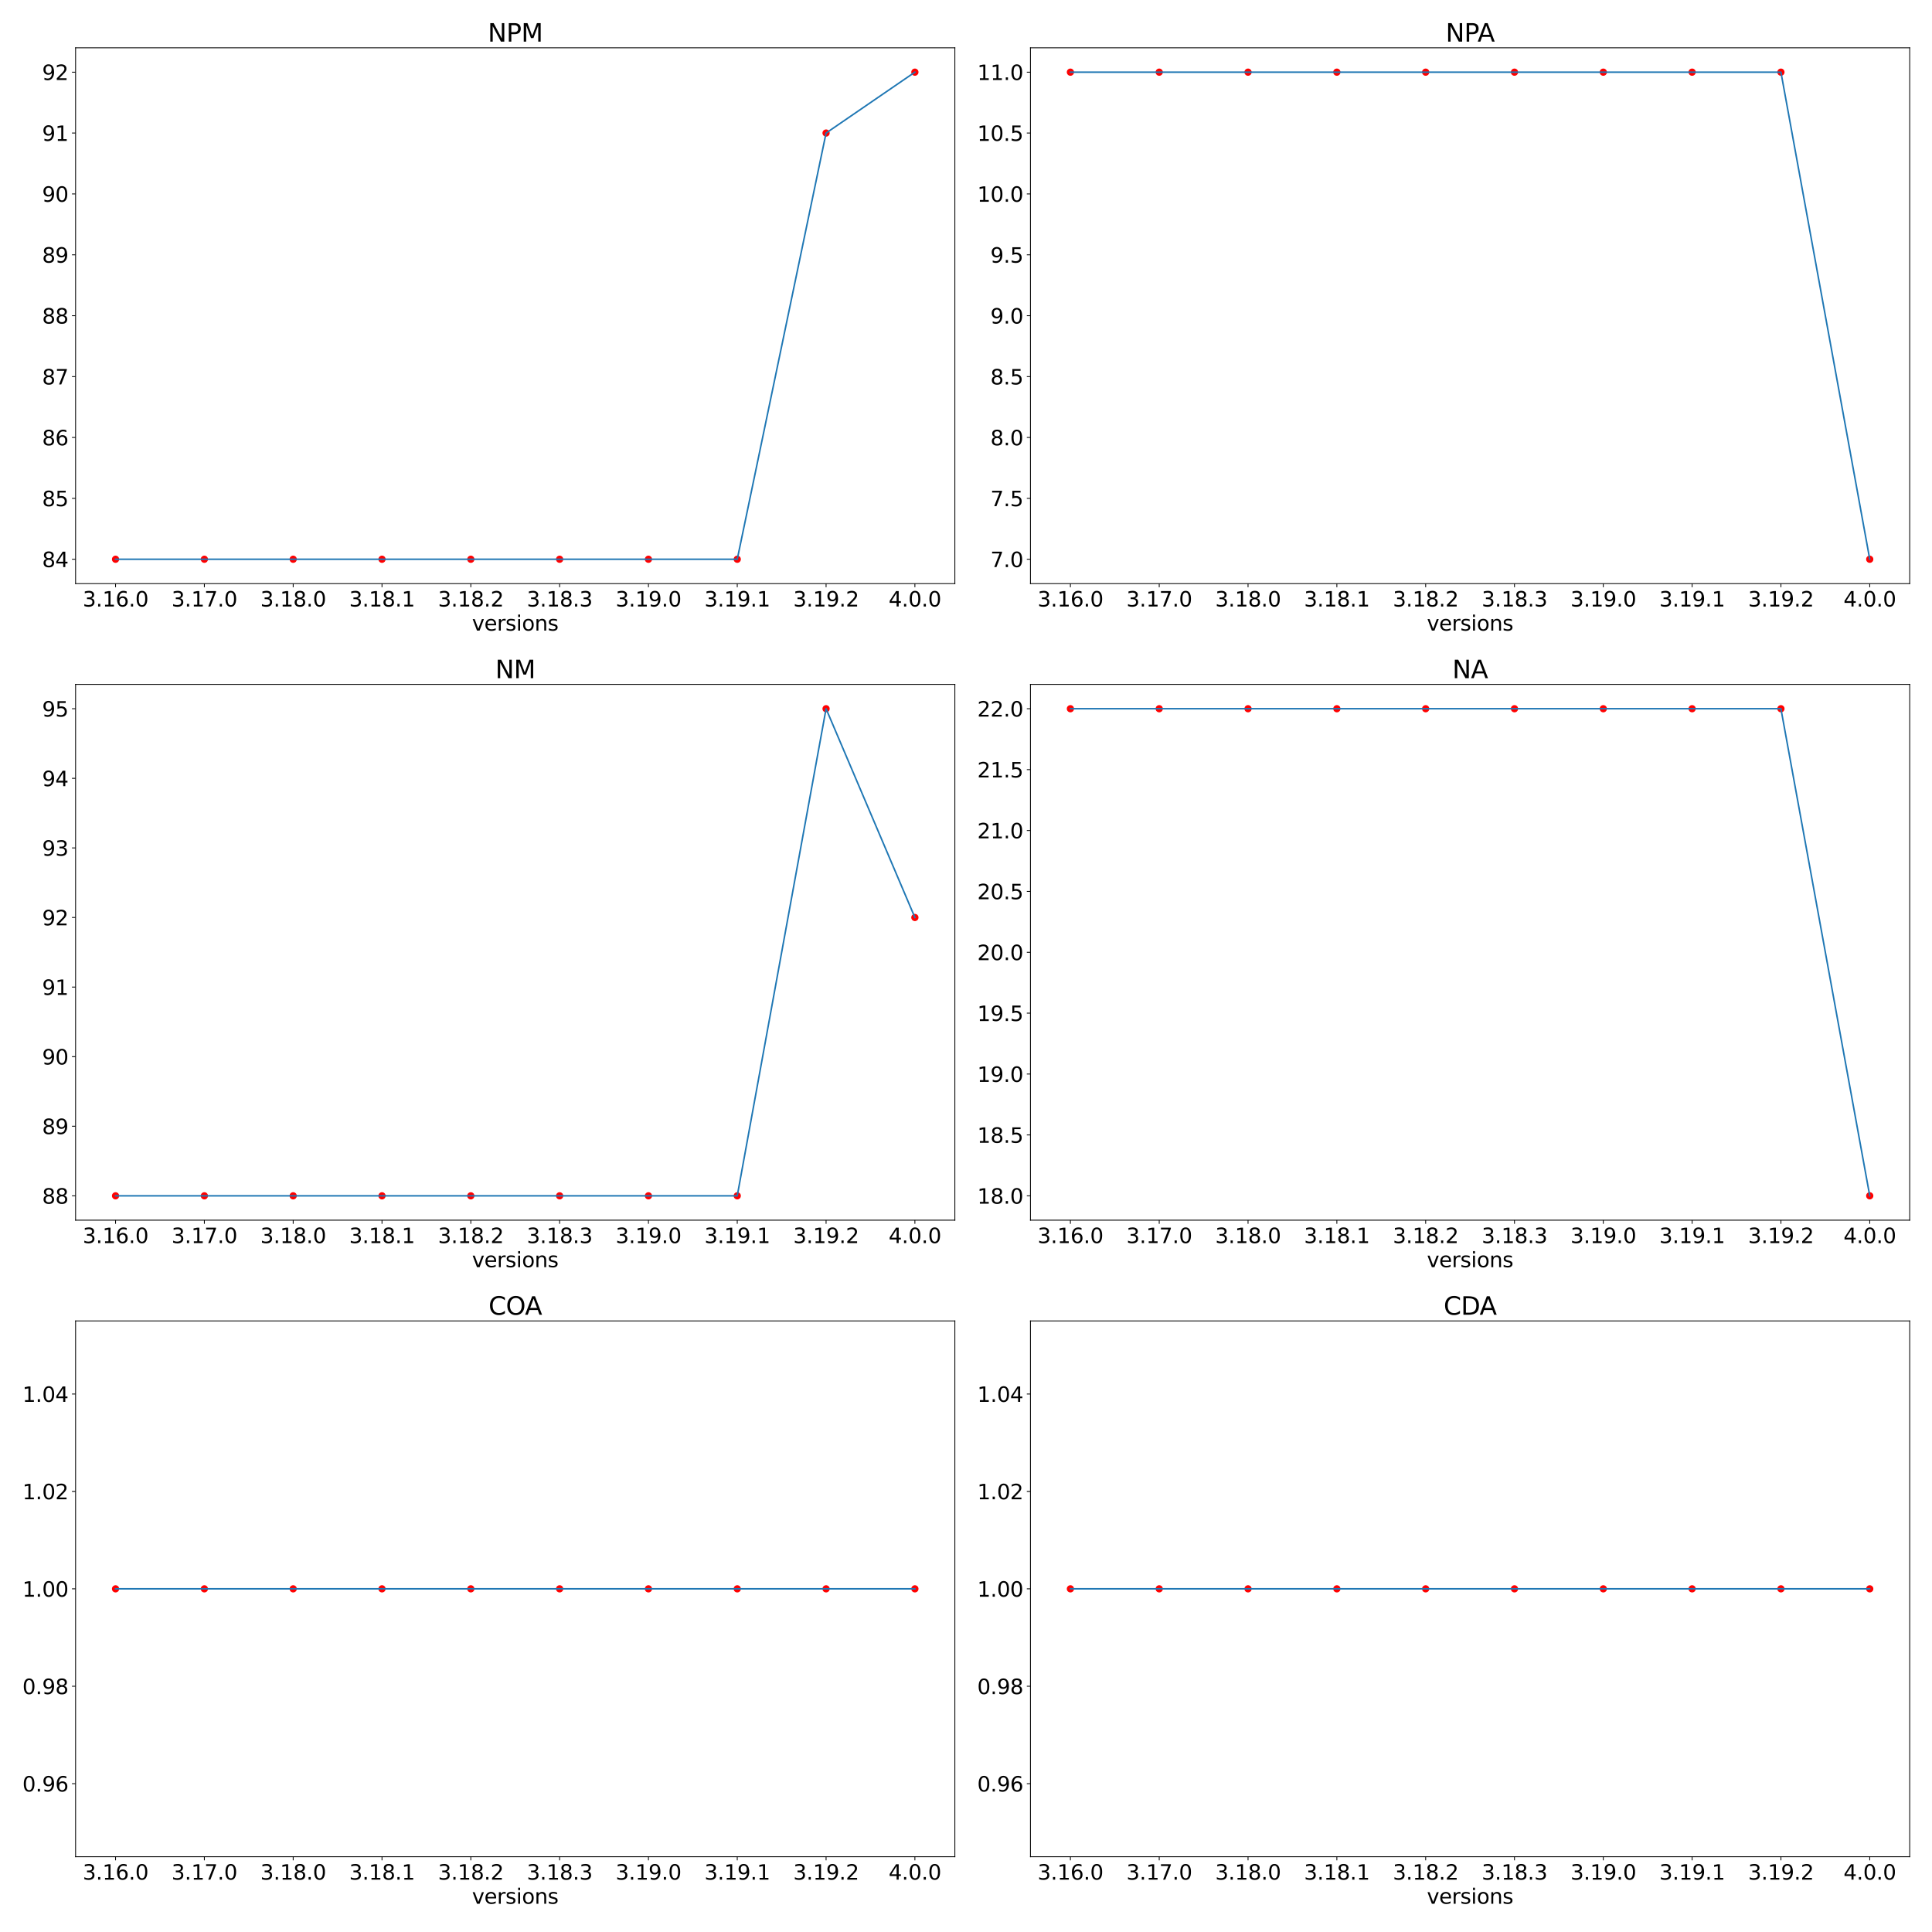 <?xml version="1.0" encoding="utf-8" standalone="no"?>
<!DOCTYPE svg PUBLIC "-//W3C//DTD SVG 1.1//EN"
  "http://www.w3.org/Graphics/SVG/1.1/DTD/svg11.dtd">
<svg xmlns:xlink="http://www.w3.org/1999/xlink" width="1872pt" height="1872pt" viewBox="0 0 1872 1872" xmlns="http://www.w3.org/2000/svg" version="1.1">
 <defs>
  <style type="text/css">*{stroke-linejoin: round; stroke-linecap: butt}</style>
 </defs>
 <g id="figure_1">
  <g id="patch_1">
   <path d="M 0 1872 
L 1872 1872 
L 1872 0 
L 0 0 
z
" style="fill: #ffffff"/>
  </g>
  <g id="axes_1">
   <g id="patch_2">
    <path d="M 73.24 565.48 
L 925.2 565.48 
L 925.2 46.32 
L 73.24 46.32 
z
" style="fill: #ffffff"/>
   </g>
   <g id="PathCollection_1">
    <defs>
     <path id="m84cdad9878" d="M 0 3 
C 0.796 3 1.559 2.684 2.121 2.121 
C 2.684 1.559 3 0.796 3 0 
C 3 -0.796 2.684 -1.559 2.121 -2.121 
C 1.559 -2.684 0.796 -3 0 -3 
C -0.796 -3 -1.559 -2.684 -2.121 -2.121 
C -2.684 -1.559 -3 -0.796 -3 0 
C -3 0.796 -2.684 1.559 -2.121 2.121 
C -1.559 2.684 -0.796 3 0 3 
z
" style="stroke: #ff0000"/>
    </defs>
    <g clip-path="url(#p98b1860159)">
     <use xlink:href="#m84cdad9878" x="111.965" y="541.882" style="fill: #ff0000; stroke: #ff0000"/>
     <use xlink:href="#m84cdad9878" x="198.022" y="541.882" style="fill: #ff0000; stroke: #ff0000"/>
     <use xlink:href="#m84cdad9878" x="284.079" y="541.882" style="fill: #ff0000; stroke: #ff0000"/>
     <use xlink:href="#m84cdad9878" x="370.135" y="541.882" style="fill: #ff0000; stroke: #ff0000"/>
     <use xlink:href="#m84cdad9878" x="456.192" y="541.882" style="fill: #ff0000; stroke: #ff0000"/>
     <use xlink:href="#m84cdad9878" x="542.248" y="541.882" style="fill: #ff0000; stroke: #ff0000"/>
     <use xlink:href="#m84cdad9878" x="628.305" y="541.882" style="fill: #ff0000; stroke: #ff0000"/>
     <use xlink:href="#m84cdad9878" x="714.361" y="541.882" style="fill: #ff0000; stroke: #ff0000"/>
     <use xlink:href="#m84cdad9878" x="800.418" y="128.914" style="fill: #ff0000; stroke: #ff0000"/>
     <use xlink:href="#m84cdad9878" x="886.475" y="69.918" style="fill: #ff0000; stroke: #ff0000"/>
    </g>
   </g>
   <g id="matplotlib.axis_1">
    <g id="xtick_1">
     <g id="line2d_1">
      <defs>
       <path id="m325ba7d4e4" d="M 0 0 
L 0 3.5 
" style="stroke: #000000; stroke-width: 0.8"/>
      </defs>
      <g>
       <use xlink:href="#m325ba7d4e4" x="111.965" y="565.48" style="stroke: #000000; stroke-width: 0.8"/>
      </g>
     </g>
     <g id="text_1">
      <!-- 3.16.0 -->
      <g transform="translate(80.159 587.677)scale(0.2 -0.2)">
       <defs>
        <path id="DejaVuSans-33" d="M 2597 2516 
Q 3050 2419 3304 2112 
Q 3559 1806 3559 1356 
Q 3559 666 3084 287 
Q 2609 -91 1734 -91 
Q 1441 -91 1130 -33 
Q 819 25 488 141 
L 488 750 
Q 750 597 1062 519 
Q 1375 441 1716 441 
Q 2309 441 2620 675 
Q 2931 909 2931 1356 
Q 2931 1769 2642 2001 
Q 2353 2234 1838 2234 
L 1294 2234 
L 1294 2753 
L 1863 2753 
Q 2328 2753 2575 2939 
Q 2822 3125 2822 3475 
Q 2822 3834 2567 4026 
Q 2313 4219 1838 4219 
Q 1578 4219 1281 4162 
Q 984 4106 628 3988 
L 628 4550 
Q 988 4650 1302 4700 
Q 1616 4750 1894 4750 
Q 2613 4750 3031 4423 
Q 3450 4097 3450 3541 
Q 3450 3153 3228 2886 
Q 3006 2619 2597 2516 
z
" transform="scale(0.016)"/>
        <path id="DejaVuSans-2e" d="M 684 794 
L 1344 794 
L 1344 0 
L 684 0 
L 684 794 
z
" transform="scale(0.016)"/>
        <path id="DejaVuSans-31" d="M 794 531 
L 1825 531 
L 1825 4091 
L 703 3866 
L 703 4441 
L 1819 4666 
L 2450 4666 
L 2450 531 
L 3481 531 
L 3481 0 
L 794 0 
L 794 531 
z
" transform="scale(0.016)"/>
        <path id="DejaVuSans-36" d="M 2113 2584 
Q 1688 2584 1439 2293 
Q 1191 2003 1191 1497 
Q 1191 994 1439 701 
Q 1688 409 2113 409 
Q 2538 409 2786 701 
Q 3034 994 3034 1497 
Q 3034 2003 2786 2293 
Q 2538 2584 2113 2584 
z
M 3366 4563 
L 3366 3988 
Q 3128 4100 2886 4159 
Q 2644 4219 2406 4219 
Q 1781 4219 1451 3797 
Q 1122 3375 1075 2522 
Q 1259 2794 1537 2939 
Q 1816 3084 2150 3084 
Q 2853 3084 3261 2657 
Q 3669 2231 3669 1497 
Q 3669 778 3244 343 
Q 2819 -91 2113 -91 
Q 1303 -91 875 529 
Q 447 1150 447 2328 
Q 447 3434 972 4092 
Q 1497 4750 2381 4750 
Q 2619 4750 2861 4703 
Q 3103 4656 3366 4563 
z
" transform="scale(0.016)"/>
        <path id="DejaVuSans-30" d="M 2034 4250 
Q 1547 4250 1301 3770 
Q 1056 3291 1056 2328 
Q 1056 1369 1301 889 
Q 1547 409 2034 409 
Q 2525 409 2770 889 
Q 3016 1369 3016 2328 
Q 3016 3291 2770 3770 
Q 2525 4250 2034 4250 
z
M 2034 4750 
Q 2819 4750 3233 4129 
Q 3647 3509 3647 2328 
Q 3647 1150 3233 529 
Q 2819 -91 2034 -91 
Q 1250 -91 836 529 
Q 422 1150 422 2328 
Q 422 3509 836 4129 
Q 1250 4750 2034 4750 
z
" transform="scale(0.016)"/>
       </defs>
       <use xlink:href="#DejaVuSans-33"/>
       <use xlink:href="#DejaVuSans-2e" x="63.623"/>
       <use xlink:href="#DejaVuSans-31" x="95.41"/>
       <use xlink:href="#DejaVuSans-36" x="159.033"/>
       <use xlink:href="#DejaVuSans-2e" x="222.656"/>
       <use xlink:href="#DejaVuSans-30" x="254.443"/>
      </g>
     </g>
    </g>
    <g id="xtick_2">
     <g id="line2d_2">
      <g>
       <use xlink:href="#m325ba7d4e4" x="198.022" y="565.48" style="stroke: #000000; stroke-width: 0.8"/>
      </g>
     </g>
     <g id="text_2">
      <!-- 3.17.0 -->
      <g transform="translate(166.216 587.677)scale(0.2 -0.2)">
       <defs>
        <path id="DejaVuSans-37" d="M 525 4666 
L 3525 4666 
L 3525 4397 
L 1831 0 
L 1172 0 
L 2766 4134 
L 525 4134 
L 525 4666 
z
" transform="scale(0.016)"/>
       </defs>
       <use xlink:href="#DejaVuSans-33"/>
       <use xlink:href="#DejaVuSans-2e" x="63.623"/>
       <use xlink:href="#DejaVuSans-31" x="95.41"/>
       <use xlink:href="#DejaVuSans-37" x="159.033"/>
       <use xlink:href="#DejaVuSans-2e" x="222.656"/>
       <use xlink:href="#DejaVuSans-30" x="254.443"/>
      </g>
     </g>
    </g>
    <g id="xtick_3">
     <g id="line2d_3">
      <g>
       <use xlink:href="#m325ba7d4e4" x="284.079" y="565.48" style="stroke: #000000; stroke-width: 0.8"/>
      </g>
     </g>
     <g id="text_3">
      <!-- 3.18.0 -->
      <g transform="translate(252.272 587.677)scale(0.2 -0.2)">
       <defs>
        <path id="DejaVuSans-38" d="M 2034 2216 
Q 1584 2216 1326 1975 
Q 1069 1734 1069 1313 
Q 1069 891 1326 650 
Q 1584 409 2034 409 
Q 2484 409 2743 651 
Q 3003 894 3003 1313 
Q 3003 1734 2745 1975 
Q 2488 2216 2034 2216 
z
M 1403 2484 
Q 997 2584 770 2862 
Q 544 3141 544 3541 
Q 544 4100 942 4425 
Q 1341 4750 2034 4750 
Q 2731 4750 3128 4425 
Q 3525 4100 3525 3541 
Q 3525 3141 3298 2862 
Q 3072 2584 2669 2484 
Q 3125 2378 3379 2068 
Q 3634 1759 3634 1313 
Q 3634 634 3220 271 
Q 2806 -91 2034 -91 
Q 1263 -91 848 271 
Q 434 634 434 1313 
Q 434 1759 690 2068 
Q 947 2378 1403 2484 
z
M 1172 3481 
Q 1172 3119 1398 2916 
Q 1625 2713 2034 2713 
Q 2441 2713 2670 2916 
Q 2900 3119 2900 3481 
Q 2900 3844 2670 4047 
Q 2441 4250 2034 4250 
Q 1625 4250 1398 4047 
Q 1172 3844 1172 3481 
z
" transform="scale(0.016)"/>
       </defs>
       <use xlink:href="#DejaVuSans-33"/>
       <use xlink:href="#DejaVuSans-2e" x="63.623"/>
       <use xlink:href="#DejaVuSans-31" x="95.41"/>
       <use xlink:href="#DejaVuSans-38" x="159.033"/>
       <use xlink:href="#DejaVuSans-2e" x="222.656"/>
       <use xlink:href="#DejaVuSans-30" x="254.443"/>
      </g>
     </g>
    </g>
    <g id="xtick_4">
     <g id="line2d_4">
      <g>
       <use xlink:href="#m325ba7d4e4" x="370.135" y="565.48" style="stroke: #000000; stroke-width: 0.8"/>
      </g>
     </g>
     <g id="text_4">
      <!-- 3.18.1 -->
      <g transform="translate(338.329 587.677)scale(0.2 -0.2)">
       <use xlink:href="#DejaVuSans-33"/>
       <use xlink:href="#DejaVuSans-2e" x="63.623"/>
       <use xlink:href="#DejaVuSans-31" x="95.41"/>
       <use xlink:href="#DejaVuSans-38" x="159.033"/>
       <use xlink:href="#DejaVuSans-2e" x="222.656"/>
       <use xlink:href="#DejaVuSans-31" x="254.443"/>
      </g>
     </g>
    </g>
    <g id="xtick_5">
     <g id="line2d_5">
      <g>
       <use xlink:href="#m325ba7d4e4" x="456.192" y="565.48" style="stroke: #000000; stroke-width: 0.8"/>
      </g>
     </g>
     <g id="text_5">
      <!-- 3.18.2 -->
      <g transform="translate(424.385 587.677)scale(0.2 -0.2)">
       <defs>
        <path id="DejaVuSans-32" d="M 1228 531 
L 3431 531 
L 3431 0 
L 469 0 
L 469 531 
Q 828 903 1448 1529 
Q 2069 2156 2228 2338 
Q 2531 2678 2651 2914 
Q 2772 3150 2772 3378 
Q 2772 3750 2511 3984 
Q 2250 4219 1831 4219 
Q 1534 4219 1204 4116 
Q 875 4013 500 3803 
L 500 4441 
Q 881 4594 1212 4672 
Q 1544 4750 1819 4750 
Q 2544 4750 2975 4387 
Q 3406 4025 3406 3419 
Q 3406 3131 3298 2873 
Q 3191 2616 2906 2266 
Q 2828 2175 2409 1742 
Q 1991 1309 1228 531 
z
" transform="scale(0.016)"/>
       </defs>
       <use xlink:href="#DejaVuSans-33"/>
       <use xlink:href="#DejaVuSans-2e" x="63.623"/>
       <use xlink:href="#DejaVuSans-31" x="95.41"/>
       <use xlink:href="#DejaVuSans-38" x="159.033"/>
       <use xlink:href="#DejaVuSans-2e" x="222.656"/>
       <use xlink:href="#DejaVuSans-32" x="254.443"/>
      </g>
     </g>
    </g>
    <g id="xtick_6">
     <g id="line2d_6">
      <g>
       <use xlink:href="#m325ba7d4e4" x="542.248" y="565.48" style="stroke: #000000; stroke-width: 0.8"/>
      </g>
     </g>
     <g id="text_6">
      <!-- 3.18.3 -->
      <g transform="translate(510.442 587.677)scale(0.2 -0.2)">
       <use xlink:href="#DejaVuSans-33"/>
       <use xlink:href="#DejaVuSans-2e" x="63.623"/>
       <use xlink:href="#DejaVuSans-31" x="95.41"/>
       <use xlink:href="#DejaVuSans-38" x="159.033"/>
       <use xlink:href="#DejaVuSans-2e" x="222.656"/>
       <use xlink:href="#DejaVuSans-33" x="254.443"/>
      </g>
     </g>
    </g>
    <g id="xtick_7">
     <g id="line2d_7">
      <g>
       <use xlink:href="#m325ba7d4e4" x="628.305" y="565.48" style="stroke: #000000; stroke-width: 0.8"/>
      </g>
     </g>
     <g id="text_7">
      <!-- 3.19.0 -->
      <g transform="translate(596.499 587.677)scale(0.2 -0.2)">
       <defs>
        <path id="DejaVuSans-39" d="M 703 97 
L 703 672 
Q 941 559 1184 500 
Q 1428 441 1663 441 
Q 2288 441 2617 861 
Q 2947 1281 2994 2138 
Q 2813 1869 2534 1725 
Q 2256 1581 1919 1581 
Q 1219 1581 811 2004 
Q 403 2428 403 3163 
Q 403 3881 828 4315 
Q 1253 4750 1959 4750 
Q 2769 4750 3195 4129 
Q 3622 3509 3622 2328 
Q 3622 1225 3098 567 
Q 2575 -91 1691 -91 
Q 1453 -91 1209 -44 
Q 966 3 703 97 
z
M 1959 2075 
Q 2384 2075 2632 2365 
Q 2881 2656 2881 3163 
Q 2881 3666 2632 3958 
Q 2384 4250 1959 4250 
Q 1534 4250 1286 3958 
Q 1038 3666 1038 3163 
Q 1038 2656 1286 2365 
Q 1534 2075 1959 2075 
z
" transform="scale(0.016)"/>
       </defs>
       <use xlink:href="#DejaVuSans-33"/>
       <use xlink:href="#DejaVuSans-2e" x="63.623"/>
       <use xlink:href="#DejaVuSans-31" x="95.41"/>
       <use xlink:href="#DejaVuSans-39" x="159.033"/>
       <use xlink:href="#DejaVuSans-2e" x="222.656"/>
       <use xlink:href="#DejaVuSans-30" x="254.443"/>
      </g>
     </g>
    </g>
    <g id="xtick_8">
     <g id="line2d_8">
      <g>
       <use xlink:href="#m325ba7d4e4" x="714.361" y="565.48" style="stroke: #000000; stroke-width: 0.8"/>
      </g>
     </g>
     <g id="text_8">
      <!-- 3.19.1 -->
      <g transform="translate(682.555 587.677)scale(0.2 -0.2)">
       <use xlink:href="#DejaVuSans-33"/>
       <use xlink:href="#DejaVuSans-2e" x="63.623"/>
       <use xlink:href="#DejaVuSans-31" x="95.41"/>
       <use xlink:href="#DejaVuSans-39" x="159.033"/>
       <use xlink:href="#DejaVuSans-2e" x="222.656"/>
       <use xlink:href="#DejaVuSans-31" x="254.443"/>
      </g>
     </g>
    </g>
    <g id="xtick_9">
     <g id="line2d_9">
      <g>
       <use xlink:href="#m325ba7d4e4" x="800.418" y="565.48" style="stroke: #000000; stroke-width: 0.8"/>
      </g>
     </g>
     <g id="text_9">
      <!-- 3.19.2 -->
      <g transform="translate(768.612 587.677)scale(0.2 -0.2)">
       <use xlink:href="#DejaVuSans-33"/>
       <use xlink:href="#DejaVuSans-2e" x="63.623"/>
       <use xlink:href="#DejaVuSans-31" x="95.41"/>
       <use xlink:href="#DejaVuSans-39" x="159.033"/>
       <use xlink:href="#DejaVuSans-2e" x="222.656"/>
       <use xlink:href="#DejaVuSans-32" x="254.443"/>
      </g>
     </g>
    </g>
    <g id="xtick_10">
     <g id="line2d_10">
      <g>
       <use xlink:href="#m325ba7d4e4" x="886.475" y="565.48" style="stroke: #000000; stroke-width: 0.8"/>
      </g>
     </g>
     <g id="text_10">
      <!-- 4.0.0 -->
      <g transform="translate(861.031 587.677)scale(0.2 -0.2)">
       <defs>
        <path id="DejaVuSans-34" d="M 2419 4116 
L 825 1625 
L 2419 1625 
L 2419 4116 
z
M 2253 4666 
L 3047 4666 
L 3047 1625 
L 3713 1625 
L 3713 1100 
L 3047 1100 
L 3047 0 
L 2419 0 
L 2419 1100 
L 313 1100 
L 313 1709 
L 2253 4666 
z
" transform="scale(0.016)"/>
       </defs>
       <use xlink:href="#DejaVuSans-34"/>
       <use xlink:href="#DejaVuSans-2e" x="63.623"/>
       <use xlink:href="#DejaVuSans-30" x="95.41"/>
       <use xlink:href="#DejaVuSans-2e" x="159.033"/>
       <use xlink:href="#DejaVuSans-30" x="190.82"/>
      </g>
     </g>
    </g>
    <g id="text_11">
     <!-- versions -->
     <g transform="translate(457.384 611.033)scale(0.2 -0.2)">
      <defs>
       <path id="DejaVuSans-76" d="M 191 3500 
L 800 3500 
L 1894 563 
L 2988 3500 
L 3597 3500 
L 2284 0 
L 1503 0 
L 191 3500 
z
" transform="scale(0.016)"/>
       <path id="DejaVuSans-65" d="M 3597 1894 
L 3597 1613 
L 953 1613 
Q 991 1019 1311 708 
Q 1631 397 2203 397 
Q 2534 397 2845 478 
Q 3156 559 3463 722 
L 3463 178 
Q 3153 47 2828 -22 
Q 2503 -91 2169 -91 
Q 1331 -91 842 396 
Q 353 884 353 1716 
Q 353 2575 817 3079 
Q 1281 3584 2069 3584 
Q 2775 3584 3186 3129 
Q 3597 2675 3597 1894 
z
M 3022 2063 
Q 3016 2534 2758 2815 
Q 2500 3097 2075 3097 
Q 1594 3097 1305 2825 
Q 1016 2553 972 2059 
L 3022 2063 
z
" transform="scale(0.016)"/>
       <path id="DejaVuSans-72" d="M 2631 2963 
Q 2534 3019 2420 3045 
Q 2306 3072 2169 3072 
Q 1681 3072 1420 2755 
Q 1159 2438 1159 1844 
L 1159 0 
L 581 0 
L 581 3500 
L 1159 3500 
L 1159 2956 
Q 1341 3275 1631 3429 
Q 1922 3584 2338 3584 
Q 2397 3584 2469 3576 
Q 2541 3569 2628 3553 
L 2631 2963 
z
" transform="scale(0.016)"/>
       <path id="DejaVuSans-73" d="M 2834 3397 
L 2834 2853 
Q 2591 2978 2328 3040 
Q 2066 3103 1784 3103 
Q 1356 3103 1142 2972 
Q 928 2841 928 2578 
Q 928 2378 1081 2264 
Q 1234 2150 1697 2047 
L 1894 2003 
Q 2506 1872 2764 1633 
Q 3022 1394 3022 966 
Q 3022 478 2636 193 
Q 2250 -91 1575 -91 
Q 1294 -91 989 -36 
Q 684 19 347 128 
L 347 722 
Q 666 556 975 473 
Q 1284 391 1588 391 
Q 1994 391 2212 530 
Q 2431 669 2431 922 
Q 2431 1156 2273 1281 
Q 2116 1406 1581 1522 
L 1381 1569 
Q 847 1681 609 1914 
Q 372 2147 372 2553 
Q 372 3047 722 3315 
Q 1072 3584 1716 3584 
Q 2034 3584 2315 3537 
Q 2597 3491 2834 3397 
z
" transform="scale(0.016)"/>
       <path id="DejaVuSans-69" d="M 603 3500 
L 1178 3500 
L 1178 0 
L 603 0 
L 603 3500 
z
M 603 4863 
L 1178 4863 
L 1178 4134 
L 603 4134 
L 603 4863 
z
" transform="scale(0.016)"/>
       <path id="DejaVuSans-6f" d="M 1959 3097 
Q 1497 3097 1228 2736 
Q 959 2375 959 1747 
Q 959 1119 1226 758 
Q 1494 397 1959 397 
Q 2419 397 2687 759 
Q 2956 1122 2956 1747 
Q 2956 2369 2687 2733 
Q 2419 3097 1959 3097 
z
M 1959 3584 
Q 2709 3584 3137 3096 
Q 3566 2609 3566 1747 
Q 3566 888 3137 398 
Q 2709 -91 1959 -91 
Q 1206 -91 779 398 
Q 353 888 353 1747 
Q 353 2609 779 3096 
Q 1206 3584 1959 3584 
z
" transform="scale(0.016)"/>
       <path id="DejaVuSans-6e" d="M 3513 2113 
L 3513 0 
L 2938 0 
L 2938 2094 
Q 2938 2591 2744 2837 
Q 2550 3084 2163 3084 
Q 1697 3084 1428 2787 
Q 1159 2491 1159 1978 
L 1159 0 
L 581 0 
L 581 3500 
L 1159 3500 
L 1159 2956 
Q 1366 3272 1645 3428 
Q 1925 3584 2291 3584 
Q 2894 3584 3203 3211 
Q 3513 2838 3513 2113 
z
" transform="scale(0.016)"/>
      </defs>
      <use xlink:href="#DejaVuSans-76"/>
      <use xlink:href="#DejaVuSans-65" x="59.18"/>
      <use xlink:href="#DejaVuSans-72" x="120.703"/>
      <use xlink:href="#DejaVuSans-73" x="161.816"/>
      <use xlink:href="#DejaVuSans-69" x="213.916"/>
      <use xlink:href="#DejaVuSans-6f" x="241.699"/>
      <use xlink:href="#DejaVuSans-6e" x="302.881"/>
      <use xlink:href="#DejaVuSans-73" x="366.26"/>
     </g>
    </g>
   </g>
   <g id="matplotlib.axis_2">
    <g id="ytick_1">
     <g id="line2d_11">
      <defs>
       <path id="m3daeda17ab" d="M 0 0 
L -3.5 0 
" style="stroke: #000000; stroke-width: 0.8"/>
      </defs>
      <g>
       <use xlink:href="#m3daeda17ab" x="73.24" y="541.882" style="stroke: #000000; stroke-width: 0.8"/>
      </g>
     </g>
     <g id="text_12">
      <!-- 84 -->
      <g transform="translate(40.79 549.48)scale(0.2 -0.2)">
       <use xlink:href="#DejaVuSans-38"/>
       <use xlink:href="#DejaVuSans-34" x="63.623"/>
      </g>
     </g>
    </g>
    <g id="ytick_2">
     <g id="line2d_12">
      <g>
       <use xlink:href="#m3daeda17ab" x="73.24" y="482.886" style="stroke: #000000; stroke-width: 0.8"/>
      </g>
     </g>
     <g id="text_13">
      <!-- 85 -->
      <g transform="translate(40.79 490.485)scale(0.2 -0.2)">
       <defs>
        <path id="DejaVuSans-35" d="M 691 4666 
L 3169 4666 
L 3169 4134 
L 1269 4134 
L 1269 2991 
Q 1406 3038 1543 3061 
Q 1681 3084 1819 3084 
Q 2600 3084 3056 2656 
Q 3513 2228 3513 1497 
Q 3513 744 3044 326 
Q 2575 -91 1722 -91 
Q 1428 -91 1123 -41 
Q 819 9 494 109 
L 494 744 
Q 775 591 1075 516 
Q 1375 441 1709 441 
Q 2250 441 2565 725 
Q 2881 1009 2881 1497 
Q 2881 1984 2565 2268 
Q 2250 2553 1709 2553 
Q 1456 2553 1204 2497 
Q 953 2441 691 2322 
L 691 4666 
z
" transform="scale(0.016)"/>
       </defs>
       <use xlink:href="#DejaVuSans-38"/>
       <use xlink:href="#DejaVuSans-35" x="63.623"/>
      </g>
     </g>
    </g>
    <g id="ytick_3">
     <g id="line2d_13">
      <g>
       <use xlink:href="#m3daeda17ab" x="73.24" y="423.891" style="stroke: #000000; stroke-width: 0.8"/>
      </g>
     </g>
     <g id="text_14">
      <!-- 86 -->
      <g transform="translate(40.79 431.489)scale(0.2 -0.2)">
       <use xlink:href="#DejaVuSans-38"/>
       <use xlink:href="#DejaVuSans-36" x="63.623"/>
      </g>
     </g>
    </g>
    <g id="ytick_4">
     <g id="line2d_14">
      <g>
       <use xlink:href="#m3daeda17ab" x="73.24" y="364.895" style="stroke: #000000; stroke-width: 0.8"/>
      </g>
     </g>
     <g id="text_15">
      <!-- 87 -->
      <g transform="translate(40.79 372.494)scale(0.2 -0.2)">
       <use xlink:href="#DejaVuSans-38"/>
       <use xlink:href="#DejaVuSans-37" x="63.623"/>
      </g>
     </g>
    </g>
    <g id="ytick_5">
     <g id="line2d_15">
      <g>
       <use xlink:href="#m3daeda17ab" x="73.24" y="305.9" style="stroke: #000000; stroke-width: 0.8"/>
      </g>
     </g>
     <g id="text_16">
      <!-- 88 -->
      <g transform="translate(40.79 313.498)scale(0.2 -0.2)">
       <use xlink:href="#DejaVuSans-38"/>
       <use xlink:href="#DejaVuSans-38" x="63.623"/>
      </g>
     </g>
    </g>
    <g id="ytick_6">
     <g id="line2d_16">
      <g>
       <use xlink:href="#m3daeda17ab" x="73.24" y="246.905" style="stroke: #000000; stroke-width: 0.8"/>
      </g>
     </g>
     <g id="text_17">
      <!-- 89 -->
      <g transform="translate(40.79 254.503)scale(0.2 -0.2)">
       <use xlink:href="#DejaVuSans-38"/>
       <use xlink:href="#DejaVuSans-39" x="63.623"/>
      </g>
     </g>
    </g>
    <g id="ytick_7">
     <g id="line2d_17">
      <g>
       <use xlink:href="#m3daeda17ab" x="73.24" y="187.909" style="stroke: #000000; stroke-width: 0.8"/>
      </g>
     </g>
     <g id="text_18">
      <!-- 90 -->
      <g transform="translate(40.79 195.508)scale(0.2 -0.2)">
       <use xlink:href="#DejaVuSans-39"/>
       <use xlink:href="#DejaVuSans-30" x="63.623"/>
      </g>
     </g>
    </g>
    <g id="ytick_8">
     <g id="line2d_18">
      <g>
       <use xlink:href="#m3daeda17ab" x="73.24" y="128.914" style="stroke: #000000; stroke-width: 0.8"/>
      </g>
     </g>
     <g id="text_19">
      <!-- 91 -->
      <g transform="translate(40.79 136.512)scale(0.2 -0.2)">
       <use xlink:href="#DejaVuSans-39"/>
       <use xlink:href="#DejaVuSans-31" x="63.623"/>
      </g>
     </g>
    </g>
    <g id="ytick_9">
     <g id="line2d_19">
      <g>
       <use xlink:href="#m3daeda17ab" x="73.24" y="69.918" style="stroke: #000000; stroke-width: 0.8"/>
      </g>
     </g>
     <g id="text_20">
      <!-- 92 -->
      <g transform="translate(40.79 77.517)scale(0.2 -0.2)">
       <use xlink:href="#DejaVuSans-39"/>
       <use xlink:href="#DejaVuSans-32" x="63.623"/>
      </g>
     </g>
    </g>
   </g>
   <g id="line2d_20">
    <path d="M 111.965 541.882 
L 198.022 541.882 
L 284.079 541.882 
L 370.135 541.882 
L 456.192 541.882 
L 542.248 541.882 
L 628.305 541.882 
L 714.361 541.882 
L 800.418 128.914 
L 886.475 69.918 
" clip-path="url(#p98b1860159)" style="fill: none; stroke: #1f77b4; stroke-width: 1.5; stroke-linecap: square"/>
   </g>
   <g id="patch_3">
    <path d="M 73.24 565.48 
L 73.24 46.32 
" style="fill: none; stroke: #000000; stroke-width: 0.8; stroke-linejoin: miter; stroke-linecap: square"/>
   </g>
   <g id="patch_4">
    <path d="M 925.2 565.48 
L 925.2 46.32 
" style="fill: none; stroke: #000000; stroke-width: 0.8; stroke-linejoin: miter; stroke-linecap: square"/>
   </g>
   <g id="patch_5">
    <path d="M 73.24 565.48 
L 925.2 565.48 
" style="fill: none; stroke: #000000; stroke-width: 0.8; stroke-linejoin: miter; stroke-linecap: square"/>
   </g>
   <g id="patch_6">
    <path d="M 73.24 46.32 
L 925.2 46.32 
" style="fill: none; stroke: #000000; stroke-width: 0.8; stroke-linejoin: miter; stroke-linecap: square"/>
   </g>
   <g id="text_21">
    <!-- NPM -->
    <g transform="translate(472.653 40.32)scale(0.24 -0.24)">
     <defs>
      <path id="DejaVuSans-4e" d="M 628 4666 
L 1478 4666 
L 3547 763 
L 3547 4666 
L 4159 4666 
L 4159 0 
L 3309 0 
L 1241 3903 
L 1241 0 
L 628 0 
L 628 4666 
z
" transform="scale(0.016)"/>
      <path id="DejaVuSans-50" d="M 1259 4147 
L 1259 2394 
L 2053 2394 
Q 2494 2394 2734 2622 
Q 2975 2850 2975 3272 
Q 2975 3691 2734 3919 
Q 2494 4147 2053 4147 
L 1259 4147 
z
M 628 4666 
L 2053 4666 
Q 2838 4666 3239 4311 
Q 3641 3956 3641 3272 
Q 3641 2581 3239 2228 
Q 2838 1875 2053 1875 
L 1259 1875 
L 1259 0 
L 628 0 
L 628 4666 
z
" transform="scale(0.016)"/>
      <path id="DejaVuSans-4d" d="M 628 4666 
L 1569 4666 
L 2759 1491 
L 3956 4666 
L 4897 4666 
L 4897 0 
L 4281 0 
L 4281 4097 
L 3078 897 
L 2444 897 
L 1241 4097 
L 1241 0 
L 628 0 
L 628 4666 
z
" transform="scale(0.016)"/>
     </defs>
     <use xlink:href="#DejaVuSans-4e"/>
     <use xlink:href="#DejaVuSans-50" x="74.805"/>
     <use xlink:href="#DejaVuSans-4d" x="135.107"/>
    </g>
   </g>
  </g>
  <g id="axes_2">
   <g id="patch_7">
    <path d="M 998.44 565.48 
L 1850.4 565.48 
L 1850.4 46.32 
L 998.44 46.32 
z
" style="fill: #ffffff"/>
   </g>
   <g id="PathCollection_2">
    <g clip-path="url(#pa9784dccab)">
     <use xlink:href="#m84cdad9878" x="1037.165" y="69.918" style="fill: #ff0000; stroke: #ff0000"/>
     <use xlink:href="#m84cdad9878" x="1123.222" y="69.918" style="fill: #ff0000; stroke: #ff0000"/>
     <use xlink:href="#m84cdad9878" x="1209.279" y="69.918" style="fill: #ff0000; stroke: #ff0000"/>
     <use xlink:href="#m84cdad9878" x="1295.335" y="69.918" style="fill: #ff0000; stroke: #ff0000"/>
     <use xlink:href="#m84cdad9878" x="1381.392" y="69.918" style="fill: #ff0000; stroke: #ff0000"/>
     <use xlink:href="#m84cdad9878" x="1467.448" y="69.918" style="fill: #ff0000; stroke: #ff0000"/>
     <use xlink:href="#m84cdad9878" x="1553.505" y="69.918" style="fill: #ff0000; stroke: #ff0000"/>
     <use xlink:href="#m84cdad9878" x="1639.561" y="69.918" style="fill: #ff0000; stroke: #ff0000"/>
     <use xlink:href="#m84cdad9878" x="1725.618" y="69.918" style="fill: #ff0000; stroke: #ff0000"/>
     <use xlink:href="#m84cdad9878" x="1811.675" y="541.882" style="fill: #ff0000; stroke: #ff0000"/>
    </g>
   </g>
   <g id="matplotlib.axis_3">
    <g id="xtick_11">
     <g id="line2d_21">
      <g>
       <use xlink:href="#m325ba7d4e4" x="1037.165" y="565.48" style="stroke: #000000; stroke-width: 0.8"/>
      </g>
     </g>
     <g id="text_22">
      <!-- 3.16.0 -->
      <g transform="translate(1005.359 587.677)scale(0.2 -0.2)">
       <use xlink:href="#DejaVuSans-33"/>
       <use xlink:href="#DejaVuSans-2e" x="63.623"/>
       <use xlink:href="#DejaVuSans-31" x="95.41"/>
       <use xlink:href="#DejaVuSans-36" x="159.033"/>
       <use xlink:href="#DejaVuSans-2e" x="222.656"/>
       <use xlink:href="#DejaVuSans-30" x="254.443"/>
      </g>
     </g>
    </g>
    <g id="xtick_12">
     <g id="line2d_22">
      <g>
       <use xlink:href="#m325ba7d4e4" x="1123.222" y="565.48" style="stroke: #000000; stroke-width: 0.8"/>
      </g>
     </g>
     <g id="text_23">
      <!-- 3.17.0 -->
      <g transform="translate(1091.416 587.677)scale(0.2 -0.2)">
       <use xlink:href="#DejaVuSans-33"/>
       <use xlink:href="#DejaVuSans-2e" x="63.623"/>
       <use xlink:href="#DejaVuSans-31" x="95.41"/>
       <use xlink:href="#DejaVuSans-37" x="159.033"/>
       <use xlink:href="#DejaVuSans-2e" x="222.656"/>
       <use xlink:href="#DejaVuSans-30" x="254.443"/>
      </g>
     </g>
    </g>
    <g id="xtick_13">
     <g id="line2d_23">
      <g>
       <use xlink:href="#m325ba7d4e4" x="1209.279" y="565.48" style="stroke: #000000; stroke-width: 0.8"/>
      </g>
     </g>
     <g id="text_24">
      <!-- 3.18.0 -->
      <g transform="translate(1177.472 587.677)scale(0.2 -0.2)">
       <use xlink:href="#DejaVuSans-33"/>
       <use xlink:href="#DejaVuSans-2e" x="63.623"/>
       <use xlink:href="#DejaVuSans-31" x="95.41"/>
       <use xlink:href="#DejaVuSans-38" x="159.033"/>
       <use xlink:href="#DejaVuSans-2e" x="222.656"/>
       <use xlink:href="#DejaVuSans-30" x="254.443"/>
      </g>
     </g>
    </g>
    <g id="xtick_14">
     <g id="line2d_24">
      <g>
       <use xlink:href="#m325ba7d4e4" x="1295.335" y="565.48" style="stroke: #000000; stroke-width: 0.8"/>
      </g>
     </g>
     <g id="text_25">
      <!-- 3.18.1 -->
      <g transform="translate(1263.529 587.677)scale(0.2 -0.2)">
       <use xlink:href="#DejaVuSans-33"/>
       <use xlink:href="#DejaVuSans-2e" x="63.623"/>
       <use xlink:href="#DejaVuSans-31" x="95.41"/>
       <use xlink:href="#DejaVuSans-38" x="159.033"/>
       <use xlink:href="#DejaVuSans-2e" x="222.656"/>
       <use xlink:href="#DejaVuSans-31" x="254.443"/>
      </g>
     </g>
    </g>
    <g id="xtick_15">
     <g id="line2d_25">
      <g>
       <use xlink:href="#m325ba7d4e4" x="1381.392" y="565.48" style="stroke: #000000; stroke-width: 0.8"/>
      </g>
     </g>
     <g id="text_26">
      <!-- 3.18.2 -->
      <g transform="translate(1349.585 587.677)scale(0.2 -0.2)">
       <use xlink:href="#DejaVuSans-33"/>
       <use xlink:href="#DejaVuSans-2e" x="63.623"/>
       <use xlink:href="#DejaVuSans-31" x="95.41"/>
       <use xlink:href="#DejaVuSans-38" x="159.033"/>
       <use xlink:href="#DejaVuSans-2e" x="222.656"/>
       <use xlink:href="#DejaVuSans-32" x="254.443"/>
      </g>
     </g>
    </g>
    <g id="xtick_16">
     <g id="line2d_26">
      <g>
       <use xlink:href="#m325ba7d4e4" x="1467.448" y="565.48" style="stroke: #000000; stroke-width: 0.8"/>
      </g>
     </g>
     <g id="text_27">
      <!-- 3.18.3 -->
      <g transform="translate(1435.642 587.677)scale(0.2 -0.2)">
       <use xlink:href="#DejaVuSans-33"/>
       <use xlink:href="#DejaVuSans-2e" x="63.623"/>
       <use xlink:href="#DejaVuSans-31" x="95.41"/>
       <use xlink:href="#DejaVuSans-38" x="159.033"/>
       <use xlink:href="#DejaVuSans-2e" x="222.656"/>
       <use xlink:href="#DejaVuSans-33" x="254.443"/>
      </g>
     </g>
    </g>
    <g id="xtick_17">
     <g id="line2d_27">
      <g>
       <use xlink:href="#m325ba7d4e4" x="1553.505" y="565.48" style="stroke: #000000; stroke-width: 0.8"/>
      </g>
     </g>
     <g id="text_28">
      <!-- 3.19.0 -->
      <g transform="translate(1521.699 587.677)scale(0.2 -0.2)">
       <use xlink:href="#DejaVuSans-33"/>
       <use xlink:href="#DejaVuSans-2e" x="63.623"/>
       <use xlink:href="#DejaVuSans-31" x="95.41"/>
       <use xlink:href="#DejaVuSans-39" x="159.033"/>
       <use xlink:href="#DejaVuSans-2e" x="222.656"/>
       <use xlink:href="#DejaVuSans-30" x="254.443"/>
      </g>
     </g>
    </g>
    <g id="xtick_18">
     <g id="line2d_28">
      <g>
       <use xlink:href="#m325ba7d4e4" x="1639.561" y="565.48" style="stroke: #000000; stroke-width: 0.8"/>
      </g>
     </g>
     <g id="text_29">
      <!-- 3.19.1 -->
      <g transform="translate(1607.755 587.677)scale(0.2 -0.2)">
       <use xlink:href="#DejaVuSans-33"/>
       <use xlink:href="#DejaVuSans-2e" x="63.623"/>
       <use xlink:href="#DejaVuSans-31" x="95.41"/>
       <use xlink:href="#DejaVuSans-39" x="159.033"/>
       <use xlink:href="#DejaVuSans-2e" x="222.656"/>
       <use xlink:href="#DejaVuSans-31" x="254.443"/>
      </g>
     </g>
    </g>
    <g id="xtick_19">
     <g id="line2d_29">
      <g>
       <use xlink:href="#m325ba7d4e4" x="1725.618" y="565.48" style="stroke: #000000; stroke-width: 0.8"/>
      </g>
     </g>
     <g id="text_30">
      <!-- 3.19.2 -->
      <g transform="translate(1693.812 587.677)scale(0.2 -0.2)">
       <use xlink:href="#DejaVuSans-33"/>
       <use xlink:href="#DejaVuSans-2e" x="63.623"/>
       <use xlink:href="#DejaVuSans-31" x="95.41"/>
       <use xlink:href="#DejaVuSans-39" x="159.033"/>
       <use xlink:href="#DejaVuSans-2e" x="222.656"/>
       <use xlink:href="#DejaVuSans-32" x="254.443"/>
      </g>
     </g>
    </g>
    <g id="xtick_20">
     <g id="line2d_30">
      <g>
       <use xlink:href="#m325ba7d4e4" x="1811.675" y="565.48" style="stroke: #000000; stroke-width: 0.8"/>
      </g>
     </g>
     <g id="text_31">
      <!-- 4.0.0 -->
      <g transform="translate(1786.231 587.677)scale(0.2 -0.2)">
       <use xlink:href="#DejaVuSans-34"/>
       <use xlink:href="#DejaVuSans-2e" x="63.623"/>
       <use xlink:href="#DejaVuSans-30" x="95.41"/>
       <use xlink:href="#DejaVuSans-2e" x="159.033"/>
       <use xlink:href="#DejaVuSans-30" x="190.82"/>
      </g>
     </g>
    </g>
    <g id="text_32">
     <!-- versions -->
     <g transform="translate(1382.584 611.033)scale(0.2 -0.2)">
      <use xlink:href="#DejaVuSans-76"/>
      <use xlink:href="#DejaVuSans-65" x="59.18"/>
      <use xlink:href="#DejaVuSans-72" x="120.703"/>
      <use xlink:href="#DejaVuSans-73" x="161.816"/>
      <use xlink:href="#DejaVuSans-69" x="213.916"/>
      <use xlink:href="#DejaVuSans-6f" x="241.699"/>
      <use xlink:href="#DejaVuSans-6e" x="302.881"/>
      <use xlink:href="#DejaVuSans-73" x="366.26"/>
     </g>
    </g>
   </g>
   <g id="matplotlib.axis_4">
    <g id="ytick_10">
     <g id="line2d_31">
      <g>
       <use xlink:href="#m3daeda17ab" x="998.44" y="541.882" style="stroke: #000000; stroke-width: 0.8"/>
      </g>
     </g>
     <g id="text_33">
      <!-- 7.0 -->
      <g transform="translate(959.634 549.48)scale(0.2 -0.2)">
       <use xlink:href="#DejaVuSans-37"/>
       <use xlink:href="#DejaVuSans-2e" x="63.623"/>
       <use xlink:href="#DejaVuSans-30" x="95.41"/>
      </g>
     </g>
    </g>
    <g id="ytick_11">
     <g id="line2d_32">
      <g>
       <use xlink:href="#m3daeda17ab" x="998.44" y="482.886" style="stroke: #000000; stroke-width: 0.8"/>
      </g>
     </g>
     <g id="text_34">
      <!-- 7.5 -->
      <g transform="translate(959.634 490.485)scale(0.2 -0.2)">
       <use xlink:href="#DejaVuSans-37"/>
       <use xlink:href="#DejaVuSans-2e" x="63.623"/>
       <use xlink:href="#DejaVuSans-35" x="95.41"/>
      </g>
     </g>
    </g>
    <g id="ytick_12">
     <g id="line2d_33">
      <g>
       <use xlink:href="#m3daeda17ab" x="998.44" y="423.891" style="stroke: #000000; stroke-width: 0.8"/>
      </g>
     </g>
     <g id="text_35">
      <!-- 8.0 -->
      <g transform="translate(959.634 431.489)scale(0.2 -0.2)">
       <use xlink:href="#DejaVuSans-38"/>
       <use xlink:href="#DejaVuSans-2e" x="63.623"/>
       <use xlink:href="#DejaVuSans-30" x="95.41"/>
      </g>
     </g>
    </g>
    <g id="ytick_13">
     <g id="line2d_34">
      <g>
       <use xlink:href="#m3daeda17ab" x="998.44" y="364.895" style="stroke: #000000; stroke-width: 0.8"/>
      </g>
     </g>
     <g id="text_36">
      <!-- 8.5 -->
      <g transform="translate(959.634 372.494)scale(0.2 -0.2)">
       <use xlink:href="#DejaVuSans-38"/>
       <use xlink:href="#DejaVuSans-2e" x="63.623"/>
       <use xlink:href="#DejaVuSans-35" x="95.41"/>
      </g>
     </g>
    </g>
    <g id="ytick_14">
     <g id="line2d_35">
      <g>
       <use xlink:href="#m3daeda17ab" x="998.44" y="305.9" style="stroke: #000000; stroke-width: 0.8"/>
      </g>
     </g>
     <g id="text_37">
      <!-- 9.0 -->
      <g transform="translate(959.634 313.498)scale(0.2 -0.2)">
       <use xlink:href="#DejaVuSans-39"/>
       <use xlink:href="#DejaVuSans-2e" x="63.623"/>
       <use xlink:href="#DejaVuSans-30" x="95.41"/>
      </g>
     </g>
    </g>
    <g id="ytick_15">
     <g id="line2d_36">
      <g>
       <use xlink:href="#m3daeda17ab" x="998.44" y="246.905" style="stroke: #000000; stroke-width: 0.8"/>
      </g>
     </g>
     <g id="text_38">
      <!-- 9.5 -->
      <g transform="translate(959.634 254.503)scale(0.2 -0.2)">
       <use xlink:href="#DejaVuSans-39"/>
       <use xlink:href="#DejaVuSans-2e" x="63.623"/>
       <use xlink:href="#DejaVuSans-35" x="95.41"/>
      </g>
     </g>
    </g>
    <g id="ytick_16">
     <g id="line2d_37">
      <g>
       <use xlink:href="#m3daeda17ab" x="998.44" y="187.909" style="stroke: #000000; stroke-width: 0.8"/>
      </g>
     </g>
     <g id="text_39">
      <!-- 10.0 -->
      <g transform="translate(946.909 195.508)scale(0.2 -0.2)">
       <use xlink:href="#DejaVuSans-31"/>
       <use xlink:href="#DejaVuSans-30" x="63.623"/>
       <use xlink:href="#DejaVuSans-2e" x="127.246"/>
       <use xlink:href="#DejaVuSans-30" x="159.033"/>
      </g>
     </g>
    </g>
    <g id="ytick_17">
     <g id="line2d_38">
      <g>
       <use xlink:href="#m3daeda17ab" x="998.44" y="128.914" style="stroke: #000000; stroke-width: 0.8"/>
      </g>
     </g>
     <g id="text_40">
      <!-- 10.5 -->
      <g transform="translate(946.909 136.512)scale(0.2 -0.2)">
       <use xlink:href="#DejaVuSans-31"/>
       <use xlink:href="#DejaVuSans-30" x="63.623"/>
       <use xlink:href="#DejaVuSans-2e" x="127.246"/>
       <use xlink:href="#DejaVuSans-35" x="159.033"/>
      </g>
     </g>
    </g>
    <g id="ytick_18">
     <g id="line2d_39">
      <g>
       <use xlink:href="#m3daeda17ab" x="998.44" y="69.918" style="stroke: #000000; stroke-width: 0.8"/>
      </g>
     </g>
     <g id="text_41">
      <!-- 11.0 -->
      <g transform="translate(946.909 77.517)scale(0.2 -0.2)">
       <use xlink:href="#DejaVuSans-31"/>
       <use xlink:href="#DejaVuSans-31" x="63.623"/>
       <use xlink:href="#DejaVuSans-2e" x="127.246"/>
       <use xlink:href="#DejaVuSans-30" x="159.033"/>
      </g>
     </g>
    </g>
   </g>
   <g id="line2d_40">
    <path d="M 1037.165 69.918 
L 1123.222 69.918 
L 1209.279 69.918 
L 1295.335 69.918 
L 1381.392 69.918 
L 1467.448 69.918 
L 1553.505 69.918 
L 1639.561 69.918 
L 1725.618 69.918 
L 1811.675 541.882 
" clip-path="url(#pa9784dccab)" style="fill: none; stroke: #1f77b4; stroke-width: 1.5; stroke-linecap: square"/>
   </g>
   <g id="patch_8">
    <path d="M 998.44 565.48 
L 998.44 46.32 
" style="fill: none; stroke: #000000; stroke-width: 0.8; stroke-linejoin: miter; stroke-linecap: square"/>
   </g>
   <g id="patch_9">
    <path d="M 1850.4 565.48 
L 1850.4 46.32 
" style="fill: none; stroke: #000000; stroke-width: 0.8; stroke-linejoin: miter; stroke-linecap: square"/>
   </g>
   <g id="patch_10">
    <path d="M 998.44 565.48 
L 1850.4 565.48 
" style="fill: none; stroke: #000000; stroke-width: 0.8; stroke-linejoin: miter; stroke-linecap: square"/>
   </g>
   <g id="patch_11">
    <path d="M 998.44 46.32 
L 1850.4 46.32 
" style="fill: none; stroke: #000000; stroke-width: 0.8; stroke-linejoin: miter; stroke-linecap: square"/>
   </g>
   <g id="text_42">
    <!-- NPA -->
    <g transform="translate(1400.763 40.32)scale(0.24 -0.24)">
     <defs>
      <path id="DejaVuSans-41" d="M 2188 4044 
L 1331 1722 
L 3047 1722 
L 2188 4044 
z
M 1831 4666 
L 2547 4666 
L 4325 0 
L 3669 0 
L 3244 1197 
L 1141 1197 
L 716 0 
L 50 0 
L 1831 4666 
z
" transform="scale(0.016)"/>
     </defs>
     <use xlink:href="#DejaVuSans-4e"/>
     <use xlink:href="#DejaVuSans-50" x="74.805"/>
     <use xlink:href="#DejaVuSans-41" x="128.732"/>
    </g>
   </g>
  </g>
  <g id="axes_3">
   <g id="patch_12">
    <path d="M 73.24 1182.28 
L 925.2 1182.28 
L 925.2 663.12 
L 73.24 663.12 
z
" style="fill: #ffffff"/>
   </g>
   <g id="PathCollection_3">
    <g clip-path="url(#pa072af88ed)">
     <use xlink:href="#m84cdad9878" x="111.965" y="1158.682" style="fill: #ff0000; stroke: #ff0000"/>
     <use xlink:href="#m84cdad9878" x="198.022" y="1158.682" style="fill: #ff0000; stroke: #ff0000"/>
     <use xlink:href="#m84cdad9878" x="284.079" y="1158.682" style="fill: #ff0000; stroke: #ff0000"/>
     <use xlink:href="#m84cdad9878" x="370.135" y="1158.682" style="fill: #ff0000; stroke: #ff0000"/>
     <use xlink:href="#m84cdad9878" x="456.192" y="1158.682" style="fill: #ff0000; stroke: #ff0000"/>
     <use xlink:href="#m84cdad9878" x="542.248" y="1158.682" style="fill: #ff0000; stroke: #ff0000"/>
     <use xlink:href="#m84cdad9878" x="628.305" y="1158.682" style="fill: #ff0000; stroke: #ff0000"/>
     <use xlink:href="#m84cdad9878" x="714.361" y="1158.682" style="fill: #ff0000; stroke: #ff0000"/>
     <use xlink:href="#m84cdad9878" x="800.418" y="686.718" style="fill: #ff0000; stroke: #ff0000"/>
     <use xlink:href="#m84cdad9878" x="886.475" y="888.988" style="fill: #ff0000; stroke: #ff0000"/>
    </g>
   </g>
   <g id="matplotlib.axis_5">
    <g id="xtick_21">
     <g id="line2d_41">
      <g>
       <use xlink:href="#m325ba7d4e4" x="111.965" y="1182.28" style="stroke: #000000; stroke-width: 0.8"/>
      </g>
     </g>
     <g id="text_43">
      <!-- 3.16.0 -->
      <g transform="translate(80.159 1204.477)scale(0.2 -0.2)">
       <use xlink:href="#DejaVuSans-33"/>
       <use xlink:href="#DejaVuSans-2e" x="63.623"/>
       <use xlink:href="#DejaVuSans-31" x="95.41"/>
       <use xlink:href="#DejaVuSans-36" x="159.033"/>
       <use xlink:href="#DejaVuSans-2e" x="222.656"/>
       <use xlink:href="#DejaVuSans-30" x="254.443"/>
      </g>
     </g>
    </g>
    <g id="xtick_22">
     <g id="line2d_42">
      <g>
       <use xlink:href="#m325ba7d4e4" x="198.022" y="1182.28" style="stroke: #000000; stroke-width: 0.8"/>
      </g>
     </g>
     <g id="text_44">
      <!-- 3.17.0 -->
      <g transform="translate(166.216 1204.477)scale(0.2 -0.2)">
       <use xlink:href="#DejaVuSans-33"/>
       <use xlink:href="#DejaVuSans-2e" x="63.623"/>
       <use xlink:href="#DejaVuSans-31" x="95.41"/>
       <use xlink:href="#DejaVuSans-37" x="159.033"/>
       <use xlink:href="#DejaVuSans-2e" x="222.656"/>
       <use xlink:href="#DejaVuSans-30" x="254.443"/>
      </g>
     </g>
    </g>
    <g id="xtick_23">
     <g id="line2d_43">
      <g>
       <use xlink:href="#m325ba7d4e4" x="284.079" y="1182.28" style="stroke: #000000; stroke-width: 0.8"/>
      </g>
     </g>
     <g id="text_45">
      <!-- 3.18.0 -->
      <g transform="translate(252.272 1204.477)scale(0.2 -0.2)">
       <use xlink:href="#DejaVuSans-33"/>
       <use xlink:href="#DejaVuSans-2e" x="63.623"/>
       <use xlink:href="#DejaVuSans-31" x="95.41"/>
       <use xlink:href="#DejaVuSans-38" x="159.033"/>
       <use xlink:href="#DejaVuSans-2e" x="222.656"/>
       <use xlink:href="#DejaVuSans-30" x="254.443"/>
      </g>
     </g>
    </g>
    <g id="xtick_24">
     <g id="line2d_44">
      <g>
       <use xlink:href="#m325ba7d4e4" x="370.135" y="1182.28" style="stroke: #000000; stroke-width: 0.8"/>
      </g>
     </g>
     <g id="text_46">
      <!-- 3.18.1 -->
      <g transform="translate(338.329 1204.477)scale(0.2 -0.2)">
       <use xlink:href="#DejaVuSans-33"/>
       <use xlink:href="#DejaVuSans-2e" x="63.623"/>
       <use xlink:href="#DejaVuSans-31" x="95.41"/>
       <use xlink:href="#DejaVuSans-38" x="159.033"/>
       <use xlink:href="#DejaVuSans-2e" x="222.656"/>
       <use xlink:href="#DejaVuSans-31" x="254.443"/>
      </g>
     </g>
    </g>
    <g id="xtick_25">
     <g id="line2d_45">
      <g>
       <use xlink:href="#m325ba7d4e4" x="456.192" y="1182.28" style="stroke: #000000; stroke-width: 0.8"/>
      </g>
     </g>
     <g id="text_47">
      <!-- 3.18.2 -->
      <g transform="translate(424.385 1204.477)scale(0.2 -0.2)">
       <use xlink:href="#DejaVuSans-33"/>
       <use xlink:href="#DejaVuSans-2e" x="63.623"/>
       <use xlink:href="#DejaVuSans-31" x="95.41"/>
       <use xlink:href="#DejaVuSans-38" x="159.033"/>
       <use xlink:href="#DejaVuSans-2e" x="222.656"/>
       <use xlink:href="#DejaVuSans-32" x="254.443"/>
      </g>
     </g>
    </g>
    <g id="xtick_26">
     <g id="line2d_46">
      <g>
       <use xlink:href="#m325ba7d4e4" x="542.248" y="1182.28" style="stroke: #000000; stroke-width: 0.8"/>
      </g>
     </g>
     <g id="text_48">
      <!-- 3.18.3 -->
      <g transform="translate(510.442 1204.477)scale(0.2 -0.2)">
       <use xlink:href="#DejaVuSans-33"/>
       <use xlink:href="#DejaVuSans-2e" x="63.623"/>
       <use xlink:href="#DejaVuSans-31" x="95.41"/>
       <use xlink:href="#DejaVuSans-38" x="159.033"/>
       <use xlink:href="#DejaVuSans-2e" x="222.656"/>
       <use xlink:href="#DejaVuSans-33" x="254.443"/>
      </g>
     </g>
    </g>
    <g id="xtick_27">
     <g id="line2d_47">
      <g>
       <use xlink:href="#m325ba7d4e4" x="628.305" y="1182.28" style="stroke: #000000; stroke-width: 0.8"/>
      </g>
     </g>
     <g id="text_49">
      <!-- 3.19.0 -->
      <g transform="translate(596.499 1204.477)scale(0.2 -0.2)">
       <use xlink:href="#DejaVuSans-33"/>
       <use xlink:href="#DejaVuSans-2e" x="63.623"/>
       <use xlink:href="#DejaVuSans-31" x="95.41"/>
       <use xlink:href="#DejaVuSans-39" x="159.033"/>
       <use xlink:href="#DejaVuSans-2e" x="222.656"/>
       <use xlink:href="#DejaVuSans-30" x="254.443"/>
      </g>
     </g>
    </g>
    <g id="xtick_28">
     <g id="line2d_48">
      <g>
       <use xlink:href="#m325ba7d4e4" x="714.361" y="1182.28" style="stroke: #000000; stroke-width: 0.8"/>
      </g>
     </g>
     <g id="text_50">
      <!-- 3.19.1 -->
      <g transform="translate(682.555 1204.477)scale(0.2 -0.2)">
       <use xlink:href="#DejaVuSans-33"/>
       <use xlink:href="#DejaVuSans-2e" x="63.623"/>
       <use xlink:href="#DejaVuSans-31" x="95.41"/>
       <use xlink:href="#DejaVuSans-39" x="159.033"/>
       <use xlink:href="#DejaVuSans-2e" x="222.656"/>
       <use xlink:href="#DejaVuSans-31" x="254.443"/>
      </g>
     </g>
    </g>
    <g id="xtick_29">
     <g id="line2d_49">
      <g>
       <use xlink:href="#m325ba7d4e4" x="800.418" y="1182.28" style="stroke: #000000; stroke-width: 0.8"/>
      </g>
     </g>
     <g id="text_51">
      <!-- 3.19.2 -->
      <g transform="translate(768.612 1204.477)scale(0.2 -0.2)">
       <use xlink:href="#DejaVuSans-33"/>
       <use xlink:href="#DejaVuSans-2e" x="63.623"/>
       <use xlink:href="#DejaVuSans-31" x="95.41"/>
       <use xlink:href="#DejaVuSans-39" x="159.033"/>
       <use xlink:href="#DejaVuSans-2e" x="222.656"/>
       <use xlink:href="#DejaVuSans-32" x="254.443"/>
      </g>
     </g>
    </g>
    <g id="xtick_30">
     <g id="line2d_50">
      <g>
       <use xlink:href="#m325ba7d4e4" x="886.475" y="1182.28" style="stroke: #000000; stroke-width: 0.8"/>
      </g>
     </g>
     <g id="text_52">
      <!-- 4.0.0 -->
      <g transform="translate(861.031 1204.477)scale(0.2 -0.2)">
       <use xlink:href="#DejaVuSans-34"/>
       <use xlink:href="#DejaVuSans-2e" x="63.623"/>
       <use xlink:href="#DejaVuSans-30" x="95.41"/>
       <use xlink:href="#DejaVuSans-2e" x="159.033"/>
       <use xlink:href="#DejaVuSans-30" x="190.82"/>
      </g>
     </g>
    </g>
    <g id="text_53">
     <!-- versions -->
     <g transform="translate(457.384 1227.833)scale(0.2 -0.2)">
      <use xlink:href="#DejaVuSans-76"/>
      <use xlink:href="#DejaVuSans-65" x="59.18"/>
      <use xlink:href="#DejaVuSans-72" x="120.703"/>
      <use xlink:href="#DejaVuSans-73" x="161.816"/>
      <use xlink:href="#DejaVuSans-69" x="213.916"/>
      <use xlink:href="#DejaVuSans-6f" x="241.699"/>
      <use xlink:href="#DejaVuSans-6e" x="302.881"/>
      <use xlink:href="#DejaVuSans-73" x="366.26"/>
     </g>
    </g>
   </g>
   <g id="matplotlib.axis_6">
    <g id="ytick_19">
     <g id="line2d_51">
      <g>
       <use xlink:href="#m3daeda17ab" x="73.24" y="1158.682" style="stroke: #000000; stroke-width: 0.8"/>
      </g>
     </g>
     <g id="text_54">
      <!-- 88 -->
      <g transform="translate(40.79 1166.28)scale(0.2 -0.2)">
       <use xlink:href="#DejaVuSans-38"/>
       <use xlink:href="#DejaVuSans-38" x="63.623"/>
      </g>
     </g>
    </g>
    <g id="ytick_20">
     <g id="line2d_52">
      <g>
       <use xlink:href="#m3daeda17ab" x="73.24" y="1091.258" style="stroke: #000000; stroke-width: 0.8"/>
      </g>
     </g>
     <g id="text_55">
      <!-- 89 -->
      <g transform="translate(40.79 1098.857)scale(0.2 -0.2)">
       <use xlink:href="#DejaVuSans-38"/>
       <use xlink:href="#DejaVuSans-39" x="63.623"/>
      </g>
     </g>
    </g>
    <g id="ytick_21">
     <g id="line2d_53">
      <g>
       <use xlink:href="#m3daeda17ab" x="73.24" y="1023.835" style="stroke: #000000; stroke-width: 0.8"/>
      </g>
     </g>
     <g id="text_56">
      <!-- 90 -->
      <g transform="translate(40.79 1031.434)scale(0.2 -0.2)">
       <use xlink:href="#DejaVuSans-39"/>
       <use xlink:href="#DejaVuSans-30" x="63.623"/>
      </g>
     </g>
    </g>
    <g id="ytick_22">
     <g id="line2d_54">
      <g>
       <use xlink:href="#m3daeda17ab" x="73.24" y="956.412" style="stroke: #000000; stroke-width: 0.8"/>
      </g>
     </g>
     <g id="text_57">
      <!-- 91 -->
      <g transform="translate(40.79 964.01)scale(0.2 -0.2)">
       <use xlink:href="#DejaVuSans-39"/>
       <use xlink:href="#DejaVuSans-31" x="63.623"/>
      </g>
     </g>
    </g>
    <g id="ytick_23">
     <g id="line2d_55">
      <g>
       <use xlink:href="#m3daeda17ab" x="73.24" y="888.988" style="stroke: #000000; stroke-width: 0.8"/>
      </g>
     </g>
     <g id="text_58">
      <!-- 92 -->
      <g transform="translate(40.79 896.587)scale(0.2 -0.2)">
       <use xlink:href="#DejaVuSans-39"/>
       <use xlink:href="#DejaVuSans-32" x="63.623"/>
      </g>
     </g>
    </g>
    <g id="ytick_24">
     <g id="line2d_56">
      <g>
       <use xlink:href="#m3daeda17ab" x="73.24" y="821.565" style="stroke: #000000; stroke-width: 0.8"/>
      </g>
     </g>
     <g id="text_59">
      <!-- 93 -->
      <g transform="translate(40.79 829.163)scale(0.2 -0.2)">
       <use xlink:href="#DejaVuSans-39"/>
       <use xlink:href="#DejaVuSans-33" x="63.623"/>
      </g>
     </g>
    </g>
    <g id="ytick_25">
     <g id="line2d_57">
      <g>
       <use xlink:href="#m3daeda17ab" x="73.24" y="754.142" style="stroke: #000000; stroke-width: 0.8"/>
      </g>
     </g>
     <g id="text_60">
      <!-- 94 -->
      <g transform="translate(40.79 761.74)scale(0.2 -0.2)">
       <use xlink:href="#DejaVuSans-39"/>
       <use xlink:href="#DejaVuSans-34" x="63.623"/>
      </g>
     </g>
    </g>
    <g id="ytick_26">
     <g id="line2d_58">
      <g>
       <use xlink:href="#m3daeda17ab" x="73.24" y="686.718" style="stroke: #000000; stroke-width: 0.8"/>
      </g>
     </g>
     <g id="text_61">
      <!-- 95 -->
      <g transform="translate(40.79 694.317)scale(0.2 -0.2)">
       <use xlink:href="#DejaVuSans-39"/>
       <use xlink:href="#DejaVuSans-35" x="63.623"/>
      </g>
     </g>
    </g>
   </g>
   <g id="line2d_59">
    <path d="M 111.965 1158.682 
L 198.022 1158.682 
L 284.079 1158.682 
L 370.135 1158.682 
L 456.192 1158.682 
L 542.248 1158.682 
L 628.305 1158.682 
L 714.361 1158.682 
L 800.418 686.718 
L 886.475 888.988 
" clip-path="url(#pa072af88ed)" style="fill: none; stroke: #1f77b4; stroke-width: 1.5; stroke-linecap: square"/>
   </g>
   <g id="patch_13">
    <path d="M 73.24 1182.28 
L 73.24 663.12 
" style="fill: none; stroke: #000000; stroke-width: 0.8; stroke-linejoin: miter; stroke-linecap: square"/>
   </g>
   <g id="patch_14">
    <path d="M 925.2 1182.28 
L 925.2 663.12 
" style="fill: none; stroke: #000000; stroke-width: 0.8; stroke-linejoin: miter; stroke-linecap: square"/>
   </g>
   <g id="patch_15">
    <path d="M 73.24 1182.28 
L 925.2 1182.28 
" style="fill: none; stroke: #000000; stroke-width: 0.8; stroke-linejoin: miter; stroke-linecap: square"/>
   </g>
   <g id="patch_16">
    <path d="M 73.24 663.12 
L 925.2 663.12 
" style="fill: none; stroke: #000000; stroke-width: 0.8; stroke-linejoin: miter; stroke-linecap: square"/>
   </g>
   <g id="text_62">
    <!-- NM -->
    <g transform="translate(479.889 657.12)scale(0.24 -0.24)">
     <use xlink:href="#DejaVuSans-4e"/>
     <use xlink:href="#DejaVuSans-4d" x="74.805"/>
    </g>
   </g>
  </g>
  <g id="axes_4">
   <g id="patch_17">
    <path d="M 998.44 1182.28 
L 1850.4 1182.28 
L 1850.4 663.12 
L 998.44 663.12 
z
" style="fill: #ffffff"/>
   </g>
   <g id="PathCollection_4">
    <g clip-path="url(#p8f4115e631)">
     <use xlink:href="#m84cdad9878" x="1037.165" y="686.718" style="fill: #ff0000; stroke: #ff0000"/>
     <use xlink:href="#m84cdad9878" x="1123.222" y="686.718" style="fill: #ff0000; stroke: #ff0000"/>
     <use xlink:href="#m84cdad9878" x="1209.279" y="686.718" style="fill: #ff0000; stroke: #ff0000"/>
     <use xlink:href="#m84cdad9878" x="1295.335" y="686.718" style="fill: #ff0000; stroke: #ff0000"/>
     <use xlink:href="#m84cdad9878" x="1381.392" y="686.718" style="fill: #ff0000; stroke: #ff0000"/>
     <use xlink:href="#m84cdad9878" x="1467.448" y="686.718" style="fill: #ff0000; stroke: #ff0000"/>
     <use xlink:href="#m84cdad9878" x="1553.505" y="686.718" style="fill: #ff0000; stroke: #ff0000"/>
     <use xlink:href="#m84cdad9878" x="1639.561" y="686.718" style="fill: #ff0000; stroke: #ff0000"/>
     <use xlink:href="#m84cdad9878" x="1725.618" y="686.718" style="fill: #ff0000; stroke: #ff0000"/>
     <use xlink:href="#m84cdad9878" x="1811.675" y="1158.682" style="fill: #ff0000; stroke: #ff0000"/>
    </g>
   </g>
   <g id="matplotlib.axis_7">
    <g id="xtick_31">
     <g id="line2d_60">
      <g>
       <use xlink:href="#m325ba7d4e4" x="1037.165" y="1182.28" style="stroke: #000000; stroke-width: 0.8"/>
      </g>
     </g>
     <g id="text_63">
      <!-- 3.16.0 -->
      <g transform="translate(1005.359 1204.477)scale(0.2 -0.2)">
       <use xlink:href="#DejaVuSans-33"/>
       <use xlink:href="#DejaVuSans-2e" x="63.623"/>
       <use xlink:href="#DejaVuSans-31" x="95.41"/>
       <use xlink:href="#DejaVuSans-36" x="159.033"/>
       <use xlink:href="#DejaVuSans-2e" x="222.656"/>
       <use xlink:href="#DejaVuSans-30" x="254.443"/>
      </g>
     </g>
    </g>
    <g id="xtick_32">
     <g id="line2d_61">
      <g>
       <use xlink:href="#m325ba7d4e4" x="1123.222" y="1182.28" style="stroke: #000000; stroke-width: 0.8"/>
      </g>
     </g>
     <g id="text_64">
      <!-- 3.17.0 -->
      <g transform="translate(1091.416 1204.477)scale(0.2 -0.2)">
       <use xlink:href="#DejaVuSans-33"/>
       <use xlink:href="#DejaVuSans-2e" x="63.623"/>
       <use xlink:href="#DejaVuSans-31" x="95.41"/>
       <use xlink:href="#DejaVuSans-37" x="159.033"/>
       <use xlink:href="#DejaVuSans-2e" x="222.656"/>
       <use xlink:href="#DejaVuSans-30" x="254.443"/>
      </g>
     </g>
    </g>
    <g id="xtick_33">
     <g id="line2d_62">
      <g>
       <use xlink:href="#m325ba7d4e4" x="1209.279" y="1182.28" style="stroke: #000000; stroke-width: 0.8"/>
      </g>
     </g>
     <g id="text_65">
      <!-- 3.18.0 -->
      <g transform="translate(1177.472 1204.477)scale(0.2 -0.2)">
       <use xlink:href="#DejaVuSans-33"/>
       <use xlink:href="#DejaVuSans-2e" x="63.623"/>
       <use xlink:href="#DejaVuSans-31" x="95.41"/>
       <use xlink:href="#DejaVuSans-38" x="159.033"/>
       <use xlink:href="#DejaVuSans-2e" x="222.656"/>
       <use xlink:href="#DejaVuSans-30" x="254.443"/>
      </g>
     </g>
    </g>
    <g id="xtick_34">
     <g id="line2d_63">
      <g>
       <use xlink:href="#m325ba7d4e4" x="1295.335" y="1182.28" style="stroke: #000000; stroke-width: 0.8"/>
      </g>
     </g>
     <g id="text_66">
      <!-- 3.18.1 -->
      <g transform="translate(1263.529 1204.477)scale(0.2 -0.2)">
       <use xlink:href="#DejaVuSans-33"/>
       <use xlink:href="#DejaVuSans-2e" x="63.623"/>
       <use xlink:href="#DejaVuSans-31" x="95.41"/>
       <use xlink:href="#DejaVuSans-38" x="159.033"/>
       <use xlink:href="#DejaVuSans-2e" x="222.656"/>
       <use xlink:href="#DejaVuSans-31" x="254.443"/>
      </g>
     </g>
    </g>
    <g id="xtick_35">
     <g id="line2d_64">
      <g>
       <use xlink:href="#m325ba7d4e4" x="1381.392" y="1182.28" style="stroke: #000000; stroke-width: 0.8"/>
      </g>
     </g>
     <g id="text_67">
      <!-- 3.18.2 -->
      <g transform="translate(1349.585 1204.477)scale(0.2 -0.2)">
       <use xlink:href="#DejaVuSans-33"/>
       <use xlink:href="#DejaVuSans-2e" x="63.623"/>
       <use xlink:href="#DejaVuSans-31" x="95.41"/>
       <use xlink:href="#DejaVuSans-38" x="159.033"/>
       <use xlink:href="#DejaVuSans-2e" x="222.656"/>
       <use xlink:href="#DejaVuSans-32" x="254.443"/>
      </g>
     </g>
    </g>
    <g id="xtick_36">
     <g id="line2d_65">
      <g>
       <use xlink:href="#m325ba7d4e4" x="1467.448" y="1182.28" style="stroke: #000000; stroke-width: 0.8"/>
      </g>
     </g>
     <g id="text_68">
      <!-- 3.18.3 -->
      <g transform="translate(1435.642 1204.477)scale(0.2 -0.2)">
       <use xlink:href="#DejaVuSans-33"/>
       <use xlink:href="#DejaVuSans-2e" x="63.623"/>
       <use xlink:href="#DejaVuSans-31" x="95.41"/>
       <use xlink:href="#DejaVuSans-38" x="159.033"/>
       <use xlink:href="#DejaVuSans-2e" x="222.656"/>
       <use xlink:href="#DejaVuSans-33" x="254.443"/>
      </g>
     </g>
    </g>
    <g id="xtick_37">
     <g id="line2d_66">
      <g>
       <use xlink:href="#m325ba7d4e4" x="1553.505" y="1182.28" style="stroke: #000000; stroke-width: 0.8"/>
      </g>
     </g>
     <g id="text_69">
      <!-- 3.19.0 -->
      <g transform="translate(1521.699 1204.477)scale(0.2 -0.2)">
       <use xlink:href="#DejaVuSans-33"/>
       <use xlink:href="#DejaVuSans-2e" x="63.623"/>
       <use xlink:href="#DejaVuSans-31" x="95.41"/>
       <use xlink:href="#DejaVuSans-39" x="159.033"/>
       <use xlink:href="#DejaVuSans-2e" x="222.656"/>
       <use xlink:href="#DejaVuSans-30" x="254.443"/>
      </g>
     </g>
    </g>
    <g id="xtick_38">
     <g id="line2d_67">
      <g>
       <use xlink:href="#m325ba7d4e4" x="1639.561" y="1182.28" style="stroke: #000000; stroke-width: 0.8"/>
      </g>
     </g>
     <g id="text_70">
      <!-- 3.19.1 -->
      <g transform="translate(1607.755 1204.477)scale(0.2 -0.2)">
       <use xlink:href="#DejaVuSans-33"/>
       <use xlink:href="#DejaVuSans-2e" x="63.623"/>
       <use xlink:href="#DejaVuSans-31" x="95.41"/>
       <use xlink:href="#DejaVuSans-39" x="159.033"/>
       <use xlink:href="#DejaVuSans-2e" x="222.656"/>
       <use xlink:href="#DejaVuSans-31" x="254.443"/>
      </g>
     </g>
    </g>
    <g id="xtick_39">
     <g id="line2d_68">
      <g>
       <use xlink:href="#m325ba7d4e4" x="1725.618" y="1182.28" style="stroke: #000000; stroke-width: 0.8"/>
      </g>
     </g>
     <g id="text_71">
      <!-- 3.19.2 -->
      <g transform="translate(1693.812 1204.477)scale(0.2 -0.2)">
       <use xlink:href="#DejaVuSans-33"/>
       <use xlink:href="#DejaVuSans-2e" x="63.623"/>
       <use xlink:href="#DejaVuSans-31" x="95.41"/>
       <use xlink:href="#DejaVuSans-39" x="159.033"/>
       <use xlink:href="#DejaVuSans-2e" x="222.656"/>
       <use xlink:href="#DejaVuSans-32" x="254.443"/>
      </g>
     </g>
    </g>
    <g id="xtick_40">
     <g id="line2d_69">
      <g>
       <use xlink:href="#m325ba7d4e4" x="1811.675" y="1182.28" style="stroke: #000000; stroke-width: 0.8"/>
      </g>
     </g>
     <g id="text_72">
      <!-- 4.0.0 -->
      <g transform="translate(1786.231 1204.477)scale(0.2 -0.2)">
       <use xlink:href="#DejaVuSans-34"/>
       <use xlink:href="#DejaVuSans-2e" x="63.623"/>
       <use xlink:href="#DejaVuSans-30" x="95.41"/>
       <use xlink:href="#DejaVuSans-2e" x="159.033"/>
       <use xlink:href="#DejaVuSans-30" x="190.82"/>
      </g>
     </g>
    </g>
    <g id="text_73">
     <!-- versions -->
     <g transform="translate(1382.584 1227.833)scale(0.2 -0.2)">
      <use xlink:href="#DejaVuSans-76"/>
      <use xlink:href="#DejaVuSans-65" x="59.18"/>
      <use xlink:href="#DejaVuSans-72" x="120.703"/>
      <use xlink:href="#DejaVuSans-73" x="161.816"/>
      <use xlink:href="#DejaVuSans-69" x="213.916"/>
      <use xlink:href="#DejaVuSans-6f" x="241.699"/>
      <use xlink:href="#DejaVuSans-6e" x="302.881"/>
      <use xlink:href="#DejaVuSans-73" x="366.26"/>
     </g>
    </g>
   </g>
   <g id="matplotlib.axis_8">
    <g id="ytick_27">
     <g id="line2d_70">
      <g>
       <use xlink:href="#m3daeda17ab" x="998.44" y="1158.682" style="stroke: #000000; stroke-width: 0.8"/>
      </g>
     </g>
     <g id="text_74">
      <!-- 18.0 -->
      <g transform="translate(946.909 1166.28)scale(0.2 -0.2)">
       <use xlink:href="#DejaVuSans-31"/>
       <use xlink:href="#DejaVuSans-38" x="63.623"/>
       <use xlink:href="#DejaVuSans-2e" x="127.246"/>
       <use xlink:href="#DejaVuSans-30" x="159.033"/>
      </g>
     </g>
    </g>
    <g id="ytick_28">
     <g id="line2d_71">
      <g>
       <use xlink:href="#m3daeda17ab" x="998.44" y="1099.686" style="stroke: #000000; stroke-width: 0.8"/>
      </g>
     </g>
     <g id="text_75">
      <!-- 18.5 -->
      <g transform="translate(946.909 1107.285)scale(0.2 -0.2)">
       <use xlink:href="#DejaVuSans-31"/>
       <use xlink:href="#DejaVuSans-38" x="63.623"/>
       <use xlink:href="#DejaVuSans-2e" x="127.246"/>
       <use xlink:href="#DejaVuSans-35" x="159.033"/>
      </g>
     </g>
    </g>
    <g id="ytick_29">
     <g id="line2d_72">
      <g>
       <use xlink:href="#m3daeda17ab" x="998.44" y="1040.691" style="stroke: #000000; stroke-width: 0.8"/>
      </g>
     </g>
     <g id="text_76">
      <!-- 19.0 -->
      <g transform="translate(946.909 1048.289)scale(0.2 -0.2)">
       <use xlink:href="#DejaVuSans-31"/>
       <use xlink:href="#DejaVuSans-39" x="63.623"/>
       <use xlink:href="#DejaVuSans-2e" x="127.246"/>
       <use xlink:href="#DejaVuSans-30" x="159.033"/>
      </g>
     </g>
    </g>
    <g id="ytick_30">
     <g id="line2d_73">
      <g>
       <use xlink:href="#m3daeda17ab" x="998.44" y="981.695" style="stroke: #000000; stroke-width: 0.8"/>
      </g>
     </g>
     <g id="text_77">
      <!-- 19.5 -->
      <g transform="translate(946.909 989.294)scale(0.2 -0.2)">
       <use xlink:href="#DejaVuSans-31"/>
       <use xlink:href="#DejaVuSans-39" x="63.623"/>
       <use xlink:href="#DejaVuSans-2e" x="127.246"/>
       <use xlink:href="#DejaVuSans-35" x="159.033"/>
      </g>
     </g>
    </g>
    <g id="ytick_31">
     <g id="line2d_74">
      <g>
       <use xlink:href="#m3daeda17ab" x="998.44" y="922.7" style="stroke: #000000; stroke-width: 0.8"/>
      </g>
     </g>
     <g id="text_78">
      <!-- 20.0 -->
      <g transform="translate(946.909 930.298)scale(0.2 -0.2)">
       <use xlink:href="#DejaVuSans-32"/>
       <use xlink:href="#DejaVuSans-30" x="63.623"/>
       <use xlink:href="#DejaVuSans-2e" x="127.246"/>
       <use xlink:href="#DejaVuSans-30" x="159.033"/>
      </g>
     </g>
    </g>
    <g id="ytick_32">
     <g id="line2d_75">
      <g>
       <use xlink:href="#m3daeda17ab" x="998.44" y="863.705" style="stroke: #000000; stroke-width: 0.8"/>
      </g>
     </g>
     <g id="text_79">
      <!-- 20.5 -->
      <g transform="translate(946.909 871.303)scale(0.2 -0.2)">
       <use xlink:href="#DejaVuSans-32"/>
       <use xlink:href="#DejaVuSans-30" x="63.623"/>
       <use xlink:href="#DejaVuSans-2e" x="127.246"/>
       <use xlink:href="#DejaVuSans-35" x="159.033"/>
      </g>
     </g>
    </g>
    <g id="ytick_33">
     <g id="line2d_76">
      <g>
       <use xlink:href="#m3daeda17ab" x="998.44" y="804.709" style="stroke: #000000; stroke-width: 0.8"/>
      </g>
     </g>
     <g id="text_80">
      <!-- 21.0 -->
      <g transform="translate(946.909 812.308)scale(0.2 -0.2)">
       <use xlink:href="#DejaVuSans-32"/>
       <use xlink:href="#DejaVuSans-31" x="63.623"/>
       <use xlink:href="#DejaVuSans-2e" x="127.246"/>
       <use xlink:href="#DejaVuSans-30" x="159.033"/>
      </g>
     </g>
    </g>
    <g id="ytick_34">
     <g id="line2d_77">
      <g>
       <use xlink:href="#m3daeda17ab" x="998.44" y="745.714" style="stroke: #000000; stroke-width: 0.8"/>
      </g>
     </g>
     <g id="text_81">
      <!-- 21.5 -->
      <g transform="translate(946.909 753.312)scale(0.2 -0.2)">
       <use xlink:href="#DejaVuSans-32"/>
       <use xlink:href="#DejaVuSans-31" x="63.623"/>
       <use xlink:href="#DejaVuSans-2e" x="127.246"/>
       <use xlink:href="#DejaVuSans-35" x="159.033"/>
      </g>
     </g>
    </g>
    <g id="ytick_35">
     <g id="line2d_78">
      <g>
       <use xlink:href="#m3daeda17ab" x="998.44" y="686.718" style="stroke: #000000; stroke-width: 0.8"/>
      </g>
     </g>
     <g id="text_82">
      <!-- 22.0 -->
      <g transform="translate(946.909 694.317)scale(0.2 -0.2)">
       <use xlink:href="#DejaVuSans-32"/>
       <use xlink:href="#DejaVuSans-32" x="63.623"/>
       <use xlink:href="#DejaVuSans-2e" x="127.246"/>
       <use xlink:href="#DejaVuSans-30" x="159.033"/>
      </g>
     </g>
    </g>
   </g>
   <g id="line2d_79">
    <path d="M 1037.165 686.718 
L 1123.222 686.718 
L 1209.279 686.718 
L 1295.335 686.718 
L 1381.392 686.718 
L 1467.448 686.718 
L 1553.505 686.718 
L 1639.561 686.718 
L 1725.618 686.718 
L 1811.675 1158.682 
" clip-path="url(#p8f4115e631)" style="fill: none; stroke: #1f77b4; stroke-width: 1.5; stroke-linecap: square"/>
   </g>
   <g id="patch_18">
    <path d="M 998.44 1182.28 
L 998.44 663.12 
" style="fill: none; stroke: #000000; stroke-width: 0.8; stroke-linejoin: miter; stroke-linecap: square"/>
   </g>
   <g id="patch_19">
    <path d="M 1850.4 1182.28 
L 1850.4 663.12 
" style="fill: none; stroke: #000000; stroke-width: 0.8; stroke-linejoin: miter; stroke-linecap: square"/>
   </g>
   <g id="patch_20">
    <path d="M 998.44 1182.28 
L 1850.4 1182.28 
" style="fill: none; stroke: #000000; stroke-width: 0.8; stroke-linejoin: miter; stroke-linecap: square"/>
   </g>
   <g id="patch_21">
    <path d="M 998.44 663.12 
L 1850.4 663.12 
" style="fill: none; stroke: #000000; stroke-width: 0.8; stroke-linejoin: miter; stroke-linecap: square"/>
   </g>
   <g id="text_83">
    <!-- NA -->
    <g transform="translate(1407.234 657.12)scale(0.24 -0.24)">
     <use xlink:href="#DejaVuSans-4e"/>
     <use xlink:href="#DejaVuSans-41" x="74.805"/>
    </g>
   </g>
  </g>
  <g id="axes_5">
   <g id="patch_22">
    <path d="M 73.24 1799.08 
L 925.2 1799.08 
L 925.2 1279.92 
L 73.24 1279.92 
z
" style="fill: #ffffff"/>
   </g>
   <g id="PathCollection_5">
    <g clip-path="url(#p4a3136f957)">
     <use xlink:href="#m84cdad9878" x="111.965" y="1539.5" style="fill: #ff0000; stroke: #ff0000"/>
     <use xlink:href="#m84cdad9878" x="198.022" y="1539.5" style="fill: #ff0000; stroke: #ff0000"/>
     <use xlink:href="#m84cdad9878" x="284.079" y="1539.5" style="fill: #ff0000; stroke: #ff0000"/>
     <use xlink:href="#m84cdad9878" x="370.135" y="1539.5" style="fill: #ff0000; stroke: #ff0000"/>
     <use xlink:href="#m84cdad9878" x="456.192" y="1539.5" style="fill: #ff0000; stroke: #ff0000"/>
     <use xlink:href="#m84cdad9878" x="542.248" y="1539.5" style="fill: #ff0000; stroke: #ff0000"/>
     <use xlink:href="#m84cdad9878" x="628.305" y="1539.5" style="fill: #ff0000; stroke: #ff0000"/>
     <use xlink:href="#m84cdad9878" x="714.361" y="1539.5" style="fill: #ff0000; stroke: #ff0000"/>
     <use xlink:href="#m84cdad9878" x="800.418" y="1539.5" style="fill: #ff0000; stroke: #ff0000"/>
     <use xlink:href="#m84cdad9878" x="886.475" y="1539.5" style="fill: #ff0000; stroke: #ff0000"/>
    </g>
   </g>
   <g id="matplotlib.axis_9">
    <g id="xtick_41">
     <g id="line2d_80">
      <g>
       <use xlink:href="#m325ba7d4e4" x="111.965" y="1799.08" style="stroke: #000000; stroke-width: 0.8"/>
      </g>
     </g>
     <g id="text_84">
      <!-- 3.16.0 -->
      <g transform="translate(80.159 1821.277)scale(0.2 -0.2)">
       <use xlink:href="#DejaVuSans-33"/>
       <use xlink:href="#DejaVuSans-2e" x="63.623"/>
       <use xlink:href="#DejaVuSans-31" x="95.41"/>
       <use xlink:href="#DejaVuSans-36" x="159.033"/>
       <use xlink:href="#DejaVuSans-2e" x="222.656"/>
       <use xlink:href="#DejaVuSans-30" x="254.443"/>
      </g>
     </g>
    </g>
    <g id="xtick_42">
     <g id="line2d_81">
      <g>
       <use xlink:href="#m325ba7d4e4" x="198.022" y="1799.08" style="stroke: #000000; stroke-width: 0.8"/>
      </g>
     </g>
     <g id="text_85">
      <!-- 3.17.0 -->
      <g transform="translate(166.216 1821.277)scale(0.2 -0.2)">
       <use xlink:href="#DejaVuSans-33"/>
       <use xlink:href="#DejaVuSans-2e" x="63.623"/>
       <use xlink:href="#DejaVuSans-31" x="95.41"/>
       <use xlink:href="#DejaVuSans-37" x="159.033"/>
       <use xlink:href="#DejaVuSans-2e" x="222.656"/>
       <use xlink:href="#DejaVuSans-30" x="254.443"/>
      </g>
     </g>
    </g>
    <g id="xtick_43">
     <g id="line2d_82">
      <g>
       <use xlink:href="#m325ba7d4e4" x="284.079" y="1799.08" style="stroke: #000000; stroke-width: 0.8"/>
      </g>
     </g>
     <g id="text_86">
      <!-- 3.18.0 -->
      <g transform="translate(252.272 1821.277)scale(0.2 -0.2)">
       <use xlink:href="#DejaVuSans-33"/>
       <use xlink:href="#DejaVuSans-2e" x="63.623"/>
       <use xlink:href="#DejaVuSans-31" x="95.41"/>
       <use xlink:href="#DejaVuSans-38" x="159.033"/>
       <use xlink:href="#DejaVuSans-2e" x="222.656"/>
       <use xlink:href="#DejaVuSans-30" x="254.443"/>
      </g>
     </g>
    </g>
    <g id="xtick_44">
     <g id="line2d_83">
      <g>
       <use xlink:href="#m325ba7d4e4" x="370.135" y="1799.08" style="stroke: #000000; stroke-width: 0.8"/>
      </g>
     </g>
     <g id="text_87">
      <!-- 3.18.1 -->
      <g transform="translate(338.329 1821.277)scale(0.2 -0.2)">
       <use xlink:href="#DejaVuSans-33"/>
       <use xlink:href="#DejaVuSans-2e" x="63.623"/>
       <use xlink:href="#DejaVuSans-31" x="95.41"/>
       <use xlink:href="#DejaVuSans-38" x="159.033"/>
       <use xlink:href="#DejaVuSans-2e" x="222.656"/>
       <use xlink:href="#DejaVuSans-31" x="254.443"/>
      </g>
     </g>
    </g>
    <g id="xtick_45">
     <g id="line2d_84">
      <g>
       <use xlink:href="#m325ba7d4e4" x="456.192" y="1799.08" style="stroke: #000000; stroke-width: 0.8"/>
      </g>
     </g>
     <g id="text_88">
      <!-- 3.18.2 -->
      <g transform="translate(424.385 1821.277)scale(0.2 -0.2)">
       <use xlink:href="#DejaVuSans-33"/>
       <use xlink:href="#DejaVuSans-2e" x="63.623"/>
       <use xlink:href="#DejaVuSans-31" x="95.41"/>
       <use xlink:href="#DejaVuSans-38" x="159.033"/>
       <use xlink:href="#DejaVuSans-2e" x="222.656"/>
       <use xlink:href="#DejaVuSans-32" x="254.443"/>
      </g>
     </g>
    </g>
    <g id="xtick_46">
     <g id="line2d_85">
      <g>
       <use xlink:href="#m325ba7d4e4" x="542.248" y="1799.08" style="stroke: #000000; stroke-width: 0.8"/>
      </g>
     </g>
     <g id="text_89">
      <!-- 3.18.3 -->
      <g transform="translate(510.442 1821.277)scale(0.2 -0.2)">
       <use xlink:href="#DejaVuSans-33"/>
       <use xlink:href="#DejaVuSans-2e" x="63.623"/>
       <use xlink:href="#DejaVuSans-31" x="95.41"/>
       <use xlink:href="#DejaVuSans-38" x="159.033"/>
       <use xlink:href="#DejaVuSans-2e" x="222.656"/>
       <use xlink:href="#DejaVuSans-33" x="254.443"/>
      </g>
     </g>
    </g>
    <g id="xtick_47">
     <g id="line2d_86">
      <g>
       <use xlink:href="#m325ba7d4e4" x="628.305" y="1799.08" style="stroke: #000000; stroke-width: 0.8"/>
      </g>
     </g>
     <g id="text_90">
      <!-- 3.19.0 -->
      <g transform="translate(596.499 1821.277)scale(0.2 -0.2)">
       <use xlink:href="#DejaVuSans-33"/>
       <use xlink:href="#DejaVuSans-2e" x="63.623"/>
       <use xlink:href="#DejaVuSans-31" x="95.41"/>
       <use xlink:href="#DejaVuSans-39" x="159.033"/>
       <use xlink:href="#DejaVuSans-2e" x="222.656"/>
       <use xlink:href="#DejaVuSans-30" x="254.443"/>
      </g>
     </g>
    </g>
    <g id="xtick_48">
     <g id="line2d_87">
      <g>
       <use xlink:href="#m325ba7d4e4" x="714.361" y="1799.08" style="stroke: #000000; stroke-width: 0.8"/>
      </g>
     </g>
     <g id="text_91">
      <!-- 3.19.1 -->
      <g transform="translate(682.555 1821.277)scale(0.2 -0.2)">
       <use xlink:href="#DejaVuSans-33"/>
       <use xlink:href="#DejaVuSans-2e" x="63.623"/>
       <use xlink:href="#DejaVuSans-31" x="95.41"/>
       <use xlink:href="#DejaVuSans-39" x="159.033"/>
       <use xlink:href="#DejaVuSans-2e" x="222.656"/>
       <use xlink:href="#DejaVuSans-31" x="254.443"/>
      </g>
     </g>
    </g>
    <g id="xtick_49">
     <g id="line2d_88">
      <g>
       <use xlink:href="#m325ba7d4e4" x="800.418" y="1799.08" style="stroke: #000000; stroke-width: 0.8"/>
      </g>
     </g>
     <g id="text_92">
      <!-- 3.19.2 -->
      <g transform="translate(768.612 1821.277)scale(0.2 -0.2)">
       <use xlink:href="#DejaVuSans-33"/>
       <use xlink:href="#DejaVuSans-2e" x="63.623"/>
       <use xlink:href="#DejaVuSans-31" x="95.41"/>
       <use xlink:href="#DejaVuSans-39" x="159.033"/>
       <use xlink:href="#DejaVuSans-2e" x="222.656"/>
       <use xlink:href="#DejaVuSans-32" x="254.443"/>
      </g>
     </g>
    </g>
    <g id="xtick_50">
     <g id="line2d_89">
      <g>
       <use xlink:href="#m325ba7d4e4" x="886.475" y="1799.08" style="stroke: #000000; stroke-width: 0.8"/>
      </g>
     </g>
     <g id="text_93">
      <!-- 4.0.0 -->
      <g transform="translate(861.031 1821.277)scale(0.2 -0.2)">
       <use xlink:href="#DejaVuSans-34"/>
       <use xlink:href="#DejaVuSans-2e" x="63.623"/>
       <use xlink:href="#DejaVuSans-30" x="95.41"/>
       <use xlink:href="#DejaVuSans-2e" x="159.033"/>
       <use xlink:href="#DejaVuSans-30" x="190.82"/>
      </g>
     </g>
    </g>
    <g id="text_94">
     <!-- versions -->
     <g transform="translate(457.384 1844.633)scale(0.2 -0.2)">
      <use xlink:href="#DejaVuSans-76"/>
      <use xlink:href="#DejaVuSans-65" x="59.18"/>
      <use xlink:href="#DejaVuSans-72" x="120.703"/>
      <use xlink:href="#DejaVuSans-73" x="161.816"/>
      <use xlink:href="#DejaVuSans-69" x="213.916"/>
      <use xlink:href="#DejaVuSans-6f" x="241.699"/>
      <use xlink:href="#DejaVuSans-6e" x="302.881"/>
      <use xlink:href="#DejaVuSans-73" x="366.26"/>
     </g>
    </g>
   </g>
   <g id="matplotlib.axis_10">
    <g id="ytick_36">
     <g id="line2d_90">
      <g>
       <use xlink:href="#m3daeda17ab" x="73.24" y="1728.285" style="stroke: #000000; stroke-width: 0.8"/>
      </g>
     </g>
     <g id="text_95">
      <!-- 0.96 -->
      <g transform="translate(21.709 1735.884)scale(0.2 -0.2)">
       <use xlink:href="#DejaVuSans-30"/>
       <use xlink:href="#DejaVuSans-2e" x="63.623"/>
       <use xlink:href="#DejaVuSans-39" x="95.41"/>
       <use xlink:href="#DejaVuSans-36" x="159.033"/>
      </g>
     </g>
    </g>
    <g id="ytick_37">
     <g id="line2d_91">
      <g>
       <use xlink:href="#m3daeda17ab" x="73.24" y="1633.893" style="stroke: #000000; stroke-width: 0.8"/>
      </g>
     </g>
     <g id="text_96">
      <!-- 0.98 -->
      <g transform="translate(21.709 1641.491)scale(0.2 -0.2)">
       <use xlink:href="#DejaVuSans-30"/>
       <use xlink:href="#DejaVuSans-2e" x="63.623"/>
       <use xlink:href="#DejaVuSans-39" x="95.41"/>
       <use xlink:href="#DejaVuSans-38" x="159.033"/>
      </g>
     </g>
    </g>
    <g id="ytick_38">
     <g id="line2d_92">
      <g>
       <use xlink:href="#m3daeda17ab" x="73.24" y="1539.5" style="stroke: #000000; stroke-width: 0.8"/>
      </g>
     </g>
     <g id="text_97">
      <!-- 1.00 -->
      <g transform="translate(21.709 1547.098)scale(0.2 -0.2)">
       <use xlink:href="#DejaVuSans-31"/>
       <use xlink:href="#DejaVuSans-2e" x="63.623"/>
       <use xlink:href="#DejaVuSans-30" x="95.41"/>
       <use xlink:href="#DejaVuSans-30" x="159.033"/>
      </g>
     </g>
    </g>
    <g id="ytick_39">
     <g id="line2d_93">
      <g>
       <use xlink:href="#m3daeda17ab" x="73.24" y="1445.107" style="stroke: #000000; stroke-width: 0.8"/>
      </g>
     </g>
     <g id="text_98">
      <!-- 1.02 -->
      <g transform="translate(21.709 1452.706)scale(0.2 -0.2)">
       <use xlink:href="#DejaVuSans-31"/>
       <use xlink:href="#DejaVuSans-2e" x="63.623"/>
       <use xlink:href="#DejaVuSans-30" x="95.41"/>
       <use xlink:href="#DejaVuSans-32" x="159.033"/>
      </g>
     </g>
    </g>
    <g id="ytick_40">
     <g id="line2d_94">
      <g>
       <use xlink:href="#m3daeda17ab" x="73.24" y="1350.715" style="stroke: #000000; stroke-width: 0.8"/>
      </g>
     </g>
     <g id="text_99">
      <!-- 1.04 -->
      <g transform="translate(21.709 1358.313)scale(0.2 -0.2)">
       <use xlink:href="#DejaVuSans-31"/>
       <use xlink:href="#DejaVuSans-2e" x="63.623"/>
       <use xlink:href="#DejaVuSans-30" x="95.41"/>
       <use xlink:href="#DejaVuSans-34" x="159.033"/>
      </g>
     </g>
    </g>
   </g>
   <g id="line2d_95">
    <path d="M 111.965 1539.5 
L 198.022 1539.5 
L 284.079 1539.5 
L 370.135 1539.5 
L 456.192 1539.5 
L 542.248 1539.5 
L 628.305 1539.5 
L 714.361 1539.5 
L 800.418 1539.5 
L 886.475 1539.5 
" clip-path="url(#p4a3136f957)" style="fill: none; stroke: #1f77b4; stroke-width: 1.5; stroke-linecap: square"/>
   </g>
   <g id="patch_23">
    <path d="M 73.24 1799.08 
L 73.24 1279.92 
" style="fill: none; stroke: #000000; stroke-width: 0.8; stroke-linejoin: miter; stroke-linecap: square"/>
   </g>
   <g id="patch_24">
    <path d="M 925.2 1799.08 
L 925.2 1279.92 
" style="fill: none; stroke: #000000; stroke-width: 0.8; stroke-linejoin: miter; stroke-linecap: square"/>
   </g>
   <g id="patch_25">
    <path d="M 73.24 1799.08 
L 925.2 1799.08 
" style="fill: none; stroke: #000000; stroke-width: 0.8; stroke-linejoin: miter; stroke-linecap: square"/>
   </g>
   <g id="patch_26">
    <path d="M 73.24 1279.92 
L 925.2 1279.92 
" style="fill: none; stroke: #000000; stroke-width: 0.8; stroke-linejoin: miter; stroke-linecap: square"/>
   </g>
   <g id="text_100">
    <!-- COA -->
    <g transform="translate(473.396 1273.92)scale(0.24 -0.24)">
     <defs>
      <path id="DejaVuSans-43" d="M 4122 4306 
L 4122 3641 
Q 3803 3938 3442 4084 
Q 3081 4231 2675 4231 
Q 1875 4231 1450 3742 
Q 1025 3253 1025 2328 
Q 1025 1406 1450 917 
Q 1875 428 2675 428 
Q 3081 428 3442 575 
Q 3803 722 4122 1019 
L 4122 359 
Q 3791 134 3420 21 
Q 3050 -91 2638 -91 
Q 1578 -91 968 557 
Q 359 1206 359 2328 
Q 359 3453 968 4101 
Q 1578 4750 2638 4750 
Q 3056 4750 3426 4639 
Q 3797 4528 4122 4306 
z
" transform="scale(0.016)"/>
      <path id="DejaVuSans-4f" d="M 2522 4238 
Q 1834 4238 1429 3725 
Q 1025 3213 1025 2328 
Q 1025 1447 1429 934 
Q 1834 422 2522 422 
Q 3209 422 3611 934 
Q 4013 1447 4013 2328 
Q 4013 3213 3611 3725 
Q 3209 4238 2522 4238 
z
M 2522 4750 
Q 3503 4750 4090 4092 
Q 4678 3434 4678 2328 
Q 4678 1225 4090 567 
Q 3503 -91 2522 -91 
Q 1538 -91 948 565 
Q 359 1222 359 2328 
Q 359 3434 948 4092 
Q 1538 4750 2522 4750 
z
" transform="scale(0.016)"/>
     </defs>
     <use xlink:href="#DejaVuSans-43"/>
     <use xlink:href="#DejaVuSans-4f" x="69.824"/>
     <use xlink:href="#DejaVuSans-41" x="146.785"/>
    </g>
   </g>
  </g>
  <g id="axes_6">
   <g id="patch_27">
    <path d="M 998.44 1799.08 
L 1850.4 1799.08 
L 1850.4 1279.92 
L 998.44 1279.92 
z
" style="fill: #ffffff"/>
   </g>
   <g id="PathCollection_6">
    <g clip-path="url(#p20a380b20f)">
     <use xlink:href="#m84cdad9878" x="1037.165" y="1539.5" style="fill: #ff0000; stroke: #ff0000"/>
     <use xlink:href="#m84cdad9878" x="1123.222" y="1539.5" style="fill: #ff0000; stroke: #ff0000"/>
     <use xlink:href="#m84cdad9878" x="1209.279" y="1539.5" style="fill: #ff0000; stroke: #ff0000"/>
     <use xlink:href="#m84cdad9878" x="1295.335" y="1539.5" style="fill: #ff0000; stroke: #ff0000"/>
     <use xlink:href="#m84cdad9878" x="1381.392" y="1539.5" style="fill: #ff0000; stroke: #ff0000"/>
     <use xlink:href="#m84cdad9878" x="1467.448" y="1539.5" style="fill: #ff0000; stroke: #ff0000"/>
     <use xlink:href="#m84cdad9878" x="1553.505" y="1539.5" style="fill: #ff0000; stroke: #ff0000"/>
     <use xlink:href="#m84cdad9878" x="1639.561" y="1539.5" style="fill: #ff0000; stroke: #ff0000"/>
     <use xlink:href="#m84cdad9878" x="1725.618" y="1539.5" style="fill: #ff0000; stroke: #ff0000"/>
     <use xlink:href="#m84cdad9878" x="1811.675" y="1539.5" style="fill: #ff0000; stroke: #ff0000"/>
    </g>
   </g>
   <g id="matplotlib.axis_11">
    <g id="xtick_51">
     <g id="line2d_96">
      <g>
       <use xlink:href="#m325ba7d4e4" x="1037.165" y="1799.08" style="stroke: #000000; stroke-width: 0.8"/>
      </g>
     </g>
     <g id="text_101">
      <!-- 3.16.0 -->
      <g transform="translate(1005.359 1821.277)scale(0.2 -0.2)">
       <use xlink:href="#DejaVuSans-33"/>
       <use xlink:href="#DejaVuSans-2e" x="63.623"/>
       <use xlink:href="#DejaVuSans-31" x="95.41"/>
       <use xlink:href="#DejaVuSans-36" x="159.033"/>
       <use xlink:href="#DejaVuSans-2e" x="222.656"/>
       <use xlink:href="#DejaVuSans-30" x="254.443"/>
      </g>
     </g>
    </g>
    <g id="xtick_52">
     <g id="line2d_97">
      <g>
       <use xlink:href="#m325ba7d4e4" x="1123.222" y="1799.08" style="stroke: #000000; stroke-width: 0.8"/>
      </g>
     </g>
     <g id="text_102">
      <!-- 3.17.0 -->
      <g transform="translate(1091.416 1821.277)scale(0.2 -0.2)">
       <use xlink:href="#DejaVuSans-33"/>
       <use xlink:href="#DejaVuSans-2e" x="63.623"/>
       <use xlink:href="#DejaVuSans-31" x="95.41"/>
       <use xlink:href="#DejaVuSans-37" x="159.033"/>
       <use xlink:href="#DejaVuSans-2e" x="222.656"/>
       <use xlink:href="#DejaVuSans-30" x="254.443"/>
      </g>
     </g>
    </g>
    <g id="xtick_53">
     <g id="line2d_98">
      <g>
       <use xlink:href="#m325ba7d4e4" x="1209.279" y="1799.08" style="stroke: #000000; stroke-width: 0.8"/>
      </g>
     </g>
     <g id="text_103">
      <!-- 3.18.0 -->
      <g transform="translate(1177.472 1821.277)scale(0.2 -0.2)">
       <use xlink:href="#DejaVuSans-33"/>
       <use xlink:href="#DejaVuSans-2e" x="63.623"/>
       <use xlink:href="#DejaVuSans-31" x="95.41"/>
       <use xlink:href="#DejaVuSans-38" x="159.033"/>
       <use xlink:href="#DejaVuSans-2e" x="222.656"/>
       <use xlink:href="#DejaVuSans-30" x="254.443"/>
      </g>
     </g>
    </g>
    <g id="xtick_54">
     <g id="line2d_99">
      <g>
       <use xlink:href="#m325ba7d4e4" x="1295.335" y="1799.08" style="stroke: #000000; stroke-width: 0.8"/>
      </g>
     </g>
     <g id="text_104">
      <!-- 3.18.1 -->
      <g transform="translate(1263.529 1821.277)scale(0.2 -0.2)">
       <use xlink:href="#DejaVuSans-33"/>
       <use xlink:href="#DejaVuSans-2e" x="63.623"/>
       <use xlink:href="#DejaVuSans-31" x="95.41"/>
       <use xlink:href="#DejaVuSans-38" x="159.033"/>
       <use xlink:href="#DejaVuSans-2e" x="222.656"/>
       <use xlink:href="#DejaVuSans-31" x="254.443"/>
      </g>
     </g>
    </g>
    <g id="xtick_55">
     <g id="line2d_100">
      <g>
       <use xlink:href="#m325ba7d4e4" x="1381.392" y="1799.08" style="stroke: #000000; stroke-width: 0.8"/>
      </g>
     </g>
     <g id="text_105">
      <!-- 3.18.2 -->
      <g transform="translate(1349.585 1821.277)scale(0.2 -0.2)">
       <use xlink:href="#DejaVuSans-33"/>
       <use xlink:href="#DejaVuSans-2e" x="63.623"/>
       <use xlink:href="#DejaVuSans-31" x="95.41"/>
       <use xlink:href="#DejaVuSans-38" x="159.033"/>
       <use xlink:href="#DejaVuSans-2e" x="222.656"/>
       <use xlink:href="#DejaVuSans-32" x="254.443"/>
      </g>
     </g>
    </g>
    <g id="xtick_56">
     <g id="line2d_101">
      <g>
       <use xlink:href="#m325ba7d4e4" x="1467.448" y="1799.08" style="stroke: #000000; stroke-width: 0.8"/>
      </g>
     </g>
     <g id="text_106">
      <!-- 3.18.3 -->
      <g transform="translate(1435.642 1821.277)scale(0.2 -0.2)">
       <use xlink:href="#DejaVuSans-33"/>
       <use xlink:href="#DejaVuSans-2e" x="63.623"/>
       <use xlink:href="#DejaVuSans-31" x="95.41"/>
       <use xlink:href="#DejaVuSans-38" x="159.033"/>
       <use xlink:href="#DejaVuSans-2e" x="222.656"/>
       <use xlink:href="#DejaVuSans-33" x="254.443"/>
      </g>
     </g>
    </g>
    <g id="xtick_57">
     <g id="line2d_102">
      <g>
       <use xlink:href="#m325ba7d4e4" x="1553.505" y="1799.08" style="stroke: #000000; stroke-width: 0.8"/>
      </g>
     </g>
     <g id="text_107">
      <!-- 3.19.0 -->
      <g transform="translate(1521.699 1821.277)scale(0.2 -0.2)">
       <use xlink:href="#DejaVuSans-33"/>
       <use xlink:href="#DejaVuSans-2e" x="63.623"/>
       <use xlink:href="#DejaVuSans-31" x="95.41"/>
       <use xlink:href="#DejaVuSans-39" x="159.033"/>
       <use xlink:href="#DejaVuSans-2e" x="222.656"/>
       <use xlink:href="#DejaVuSans-30" x="254.443"/>
      </g>
     </g>
    </g>
    <g id="xtick_58">
     <g id="line2d_103">
      <g>
       <use xlink:href="#m325ba7d4e4" x="1639.561" y="1799.08" style="stroke: #000000; stroke-width: 0.8"/>
      </g>
     </g>
     <g id="text_108">
      <!-- 3.19.1 -->
      <g transform="translate(1607.755 1821.277)scale(0.2 -0.2)">
       <use xlink:href="#DejaVuSans-33"/>
       <use xlink:href="#DejaVuSans-2e" x="63.623"/>
       <use xlink:href="#DejaVuSans-31" x="95.41"/>
       <use xlink:href="#DejaVuSans-39" x="159.033"/>
       <use xlink:href="#DejaVuSans-2e" x="222.656"/>
       <use xlink:href="#DejaVuSans-31" x="254.443"/>
      </g>
     </g>
    </g>
    <g id="xtick_59">
     <g id="line2d_104">
      <g>
       <use xlink:href="#m325ba7d4e4" x="1725.618" y="1799.08" style="stroke: #000000; stroke-width: 0.8"/>
      </g>
     </g>
     <g id="text_109">
      <!-- 3.19.2 -->
      <g transform="translate(1693.812 1821.277)scale(0.2 -0.2)">
       <use xlink:href="#DejaVuSans-33"/>
       <use xlink:href="#DejaVuSans-2e" x="63.623"/>
       <use xlink:href="#DejaVuSans-31" x="95.41"/>
       <use xlink:href="#DejaVuSans-39" x="159.033"/>
       <use xlink:href="#DejaVuSans-2e" x="222.656"/>
       <use xlink:href="#DejaVuSans-32" x="254.443"/>
      </g>
     </g>
    </g>
    <g id="xtick_60">
     <g id="line2d_105">
      <g>
       <use xlink:href="#m325ba7d4e4" x="1811.675" y="1799.08" style="stroke: #000000; stroke-width: 0.8"/>
      </g>
     </g>
     <g id="text_110">
      <!-- 4.0.0 -->
      <g transform="translate(1786.231 1821.277)scale(0.2 -0.2)">
       <use xlink:href="#DejaVuSans-34"/>
       <use xlink:href="#DejaVuSans-2e" x="63.623"/>
       <use xlink:href="#DejaVuSans-30" x="95.41"/>
       <use xlink:href="#DejaVuSans-2e" x="159.033"/>
       <use xlink:href="#DejaVuSans-30" x="190.82"/>
      </g>
     </g>
    </g>
    <g id="text_111">
     <!-- versions -->
     <g transform="translate(1382.584 1844.633)scale(0.2 -0.2)">
      <use xlink:href="#DejaVuSans-76"/>
      <use xlink:href="#DejaVuSans-65" x="59.18"/>
      <use xlink:href="#DejaVuSans-72" x="120.703"/>
      <use xlink:href="#DejaVuSans-73" x="161.816"/>
      <use xlink:href="#DejaVuSans-69" x="213.916"/>
      <use xlink:href="#DejaVuSans-6f" x="241.699"/>
      <use xlink:href="#DejaVuSans-6e" x="302.881"/>
      <use xlink:href="#DejaVuSans-73" x="366.26"/>
     </g>
    </g>
   </g>
   <g id="matplotlib.axis_12">
    <g id="ytick_41">
     <g id="line2d_106">
      <g>
       <use xlink:href="#m3daeda17ab" x="998.44" y="1728.285" style="stroke: #000000; stroke-width: 0.8"/>
      </g>
     </g>
     <g id="text_112">
      <!-- 0.96 -->
      <g transform="translate(946.909 1735.884)scale(0.2 -0.2)">
       <use xlink:href="#DejaVuSans-30"/>
       <use xlink:href="#DejaVuSans-2e" x="63.623"/>
       <use xlink:href="#DejaVuSans-39" x="95.41"/>
       <use xlink:href="#DejaVuSans-36" x="159.033"/>
      </g>
     </g>
    </g>
    <g id="ytick_42">
     <g id="line2d_107">
      <g>
       <use xlink:href="#m3daeda17ab" x="998.44" y="1633.893" style="stroke: #000000; stroke-width: 0.8"/>
      </g>
     </g>
     <g id="text_113">
      <!-- 0.98 -->
      <g transform="translate(946.909 1641.491)scale(0.2 -0.2)">
       <use xlink:href="#DejaVuSans-30"/>
       <use xlink:href="#DejaVuSans-2e" x="63.623"/>
       <use xlink:href="#DejaVuSans-39" x="95.41"/>
       <use xlink:href="#DejaVuSans-38" x="159.033"/>
      </g>
     </g>
    </g>
    <g id="ytick_43">
     <g id="line2d_108">
      <g>
       <use xlink:href="#m3daeda17ab" x="998.44" y="1539.5" style="stroke: #000000; stroke-width: 0.8"/>
      </g>
     </g>
     <g id="text_114">
      <!-- 1.00 -->
      <g transform="translate(946.909 1547.098)scale(0.2 -0.2)">
       <use xlink:href="#DejaVuSans-31"/>
       <use xlink:href="#DejaVuSans-2e" x="63.623"/>
       <use xlink:href="#DejaVuSans-30" x="95.41"/>
       <use xlink:href="#DejaVuSans-30" x="159.033"/>
      </g>
     </g>
    </g>
    <g id="ytick_44">
     <g id="line2d_109">
      <g>
       <use xlink:href="#m3daeda17ab" x="998.44" y="1445.107" style="stroke: #000000; stroke-width: 0.8"/>
      </g>
     </g>
     <g id="text_115">
      <!-- 1.02 -->
      <g transform="translate(946.909 1452.706)scale(0.2 -0.2)">
       <use xlink:href="#DejaVuSans-31"/>
       <use xlink:href="#DejaVuSans-2e" x="63.623"/>
       <use xlink:href="#DejaVuSans-30" x="95.41"/>
       <use xlink:href="#DejaVuSans-32" x="159.033"/>
      </g>
     </g>
    </g>
    <g id="ytick_45">
     <g id="line2d_110">
      <g>
       <use xlink:href="#m3daeda17ab" x="998.44" y="1350.715" style="stroke: #000000; stroke-width: 0.8"/>
      </g>
     </g>
     <g id="text_116">
      <!-- 1.04 -->
      <g transform="translate(946.909 1358.313)scale(0.2 -0.2)">
       <use xlink:href="#DejaVuSans-31"/>
       <use xlink:href="#DejaVuSans-2e" x="63.623"/>
       <use xlink:href="#DejaVuSans-30" x="95.41"/>
       <use xlink:href="#DejaVuSans-34" x="159.033"/>
      </g>
     </g>
    </g>
   </g>
   <g id="line2d_111">
    <path d="M 1037.165 1539.5 
L 1123.222 1539.5 
L 1209.279 1539.5 
L 1295.335 1539.5 
L 1381.392 1539.5 
L 1467.448 1539.5 
L 1553.505 1539.5 
L 1639.561 1539.5 
L 1725.618 1539.5 
L 1811.675 1539.5 
" clip-path="url(#p20a380b20f)" style="fill: none; stroke: #1f77b4; stroke-width: 1.5; stroke-linecap: square"/>
   </g>
   <g id="patch_28">
    <path d="M 998.44 1799.08 
L 998.44 1279.92 
" style="fill: none; stroke: #000000; stroke-width: 0.8; stroke-linejoin: miter; stroke-linecap: square"/>
   </g>
   <g id="patch_29">
    <path d="M 1850.4 1799.08 
L 1850.4 1279.92 
" style="fill: none; stroke: #000000; stroke-width: 0.8; stroke-linejoin: miter; stroke-linecap: square"/>
   </g>
   <g id="patch_30">
    <path d="M 998.44 1799.08 
L 1850.4 1799.08 
" style="fill: none; stroke: #000000; stroke-width: 0.8; stroke-linejoin: miter; stroke-linecap: square"/>
   </g>
   <g id="patch_31">
    <path d="M 998.44 1279.92 
L 1850.4 1279.92 
" style="fill: none; stroke: #000000; stroke-width: 0.8; stroke-linejoin: miter; stroke-linecap: square"/>
   </g>
   <g id="text_117">
    <!-- CDA -->
    <g transform="translate(1398.802 1273.92)scale(0.24 -0.24)">
     <defs>
      <path id="DejaVuSans-44" d="M 1259 4147 
L 1259 519 
L 2022 519 
Q 2988 519 3436 956 
Q 3884 1394 3884 2338 
Q 3884 3275 3436 3711 
Q 2988 4147 2022 4147 
L 1259 4147 
z
M 628 4666 
L 1925 4666 
Q 3281 4666 3915 4102 
Q 4550 3538 4550 2338 
Q 4550 1131 3912 565 
Q 3275 0 1925 0 
L 628 0 
L 628 4666 
z
" transform="scale(0.016)"/>
     </defs>
     <use xlink:href="#DejaVuSans-43"/>
     <use xlink:href="#DejaVuSans-44" x="69.824"/>
     <use xlink:href="#DejaVuSans-41" x="145.076"/>
    </g>
   </g>
  </g>
 </g>
 <defs>
  <clipPath id="p98b1860159">
   <rect x="73.24" y="46.32" width="851.96" height="519.16"/>
  </clipPath>
  <clipPath id="pa9784dccab">
   <rect x="998.44" y="46.32" width="851.96" height="519.16"/>
  </clipPath>
  <clipPath id="pa072af88ed">
   <rect x="73.24" y="663.12" width="851.96" height="519.16"/>
  </clipPath>
  <clipPath id="p8f4115e631">
   <rect x="998.44" y="663.12" width="851.96" height="519.16"/>
  </clipPath>
  <clipPath id="p4a3136f957">
   <rect x="73.24" y="1279.92" width="851.96" height="519.16"/>
  </clipPath>
  <clipPath id="p20a380b20f">
   <rect x="998.44" y="1279.92" width="851.96" height="519.16"/>
  </clipPath>
 </defs>
</svg>
